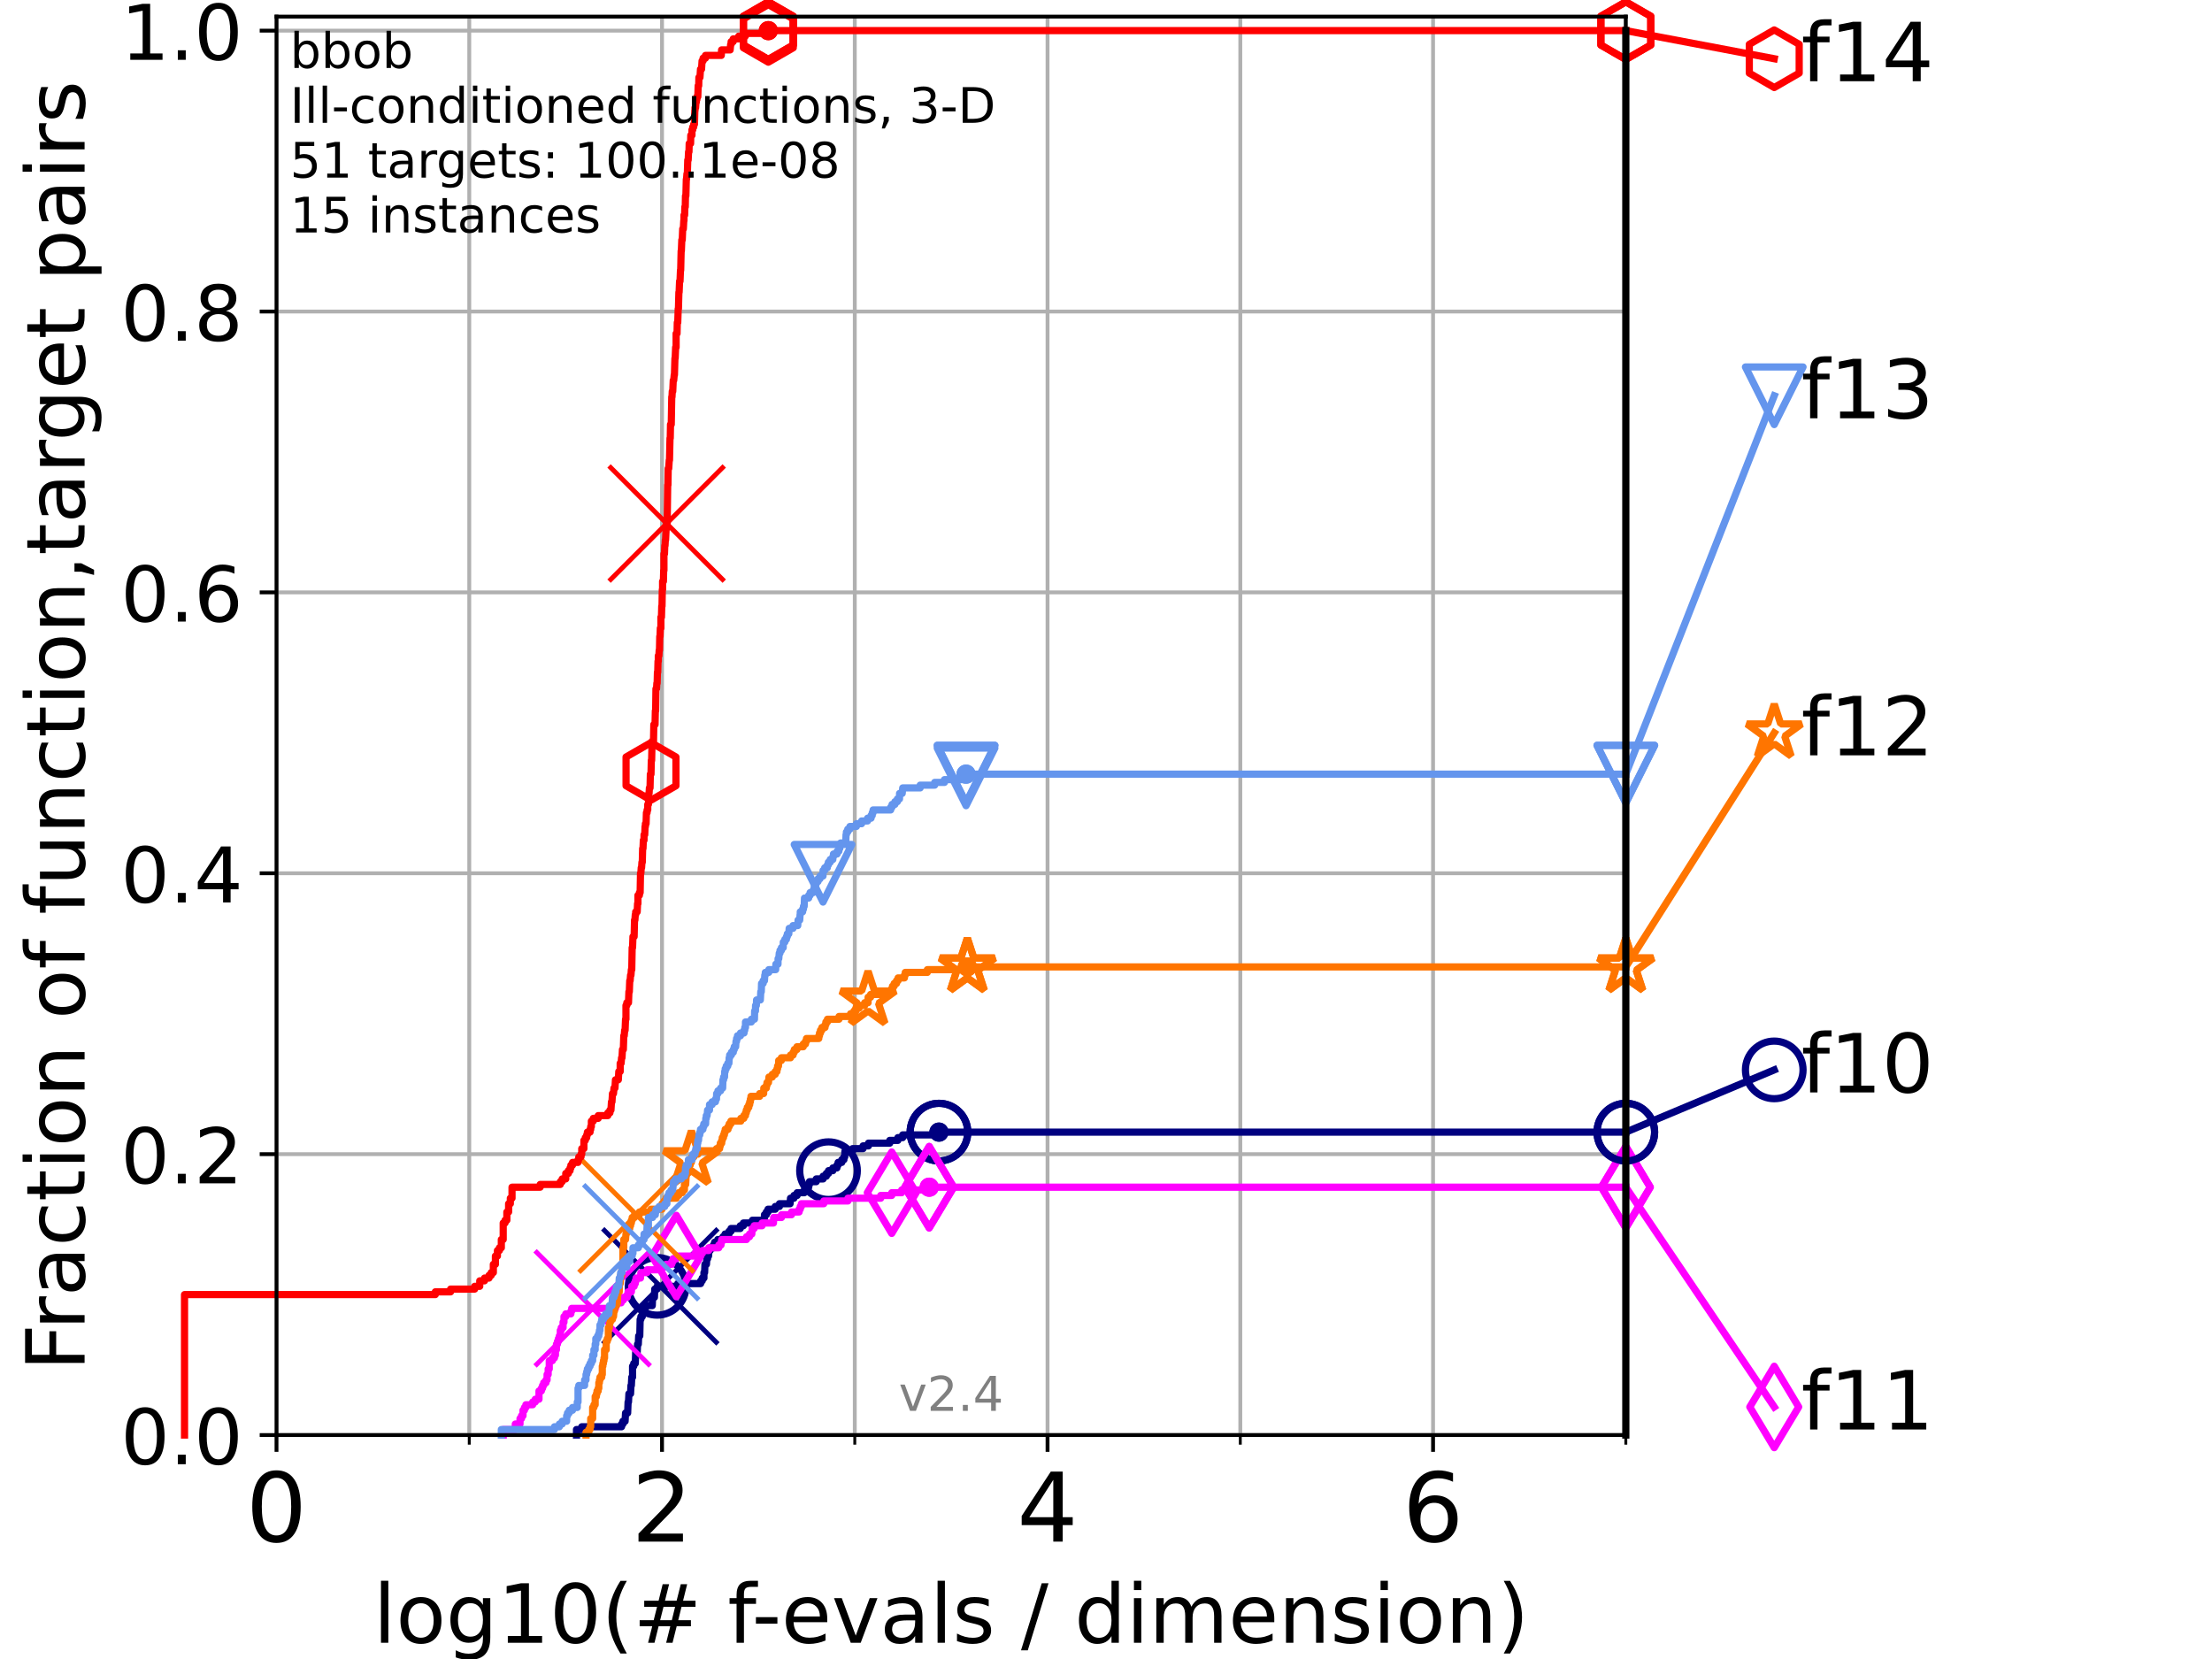 <?xml version="1.0" encoding="utf-8" standalone="no"?>
<!DOCTYPE svg PUBLIC "-//W3C//DTD SVG 1.1//EN"
  "http://www.w3.org/Graphics/SVG/1.1/DTD/svg11.dtd">
<!-- Created with matplotlib (https://matplotlib.org/) -->
<svg height="345.6pt" version="1.1" viewBox="0 0 460.8 345.6" width="460.8pt" xmlns="http://www.w3.org/2000/svg" xmlns:xlink="http://www.w3.org/1999/xlink">
 <defs>
  <style type="text/css">*{stroke-linecap:butt;stroke-linejoin:round;}</style>
 </defs>
 <g id="figure_1">
  <g id="patch_1">
   <path d="M 0 345.6 
L 460.8 345.6 
L 460.8 0 
L 0 0 
z
" style="fill:#ffffff;"/>
  </g>
  <g id="axes_1">
   <g id="patch_2">
    <path d="M 57.6 298.944 
L 338.688 298.944 
L 338.688 3.456 
L 57.6 3.456 
z
" style="fill:#ffffff;"/>
   </g>
   <g id="matplotlib.axis_1">
    <g id="xtick_1">
     <g id="line2d_1">
      <path clip-path="url(#pbe98d0243a)" d="M 57.6 298.944 
L 57.6 3.456 
" style="fill:none;stroke:#b0b0b0;stroke-linecap:square;stroke-width:0.8;"/>
     </g>
     <g id="line2d_2">
      <defs>
       <path d="M 0 0 
L 0 3.5 
" id="m77728f369a" style="stroke:#000000;stroke-width:0.8;"/>
      </defs>
      <g>
       <use style="stroke:#000000;stroke-width:0.8;" x="57.6" xlink:href="#m77728f369a" y="298.944"/>
      </g>
     </g>
     <g id="text_1">
      <!-- 0 -->
      <g transform="translate(51.237 321.141)scale(0.2 -0.2)">
       <defs>
        <path d="M 31.781 66.406 
Q 24.172 66.406 20.328 58.906 
Q 16.5 51.422 16.5 36.375 
Q 16.5 21.391 20.328 13.891 
Q 24.172 6.391 31.781 6.391 
Q 39.453 6.391 43.281 13.891 
Q 47.125 21.391 47.125 36.375 
Q 47.125 51.422 43.281 58.906 
Q 39.453 66.406 31.781 66.406 
z
M 31.781 74.219 
Q 44.047 74.219 50.516 64.516 
Q 56.984 54.828 56.984 36.375 
Q 56.984 17.969 50.516 8.266 
Q 44.047 -1.422 31.781 -1.422 
Q 19.531 -1.422 13.062 8.266 
Q 6.594 17.969 6.594 36.375 
Q 6.594 54.828 13.062 64.516 
Q 19.531 74.219 31.781 74.219 
z
" id="DejaVuSans-48"/>
       </defs>
       <use xlink:href="#DejaVuSans-48"/>
      </g>
     </g>
    </g>
    <g id="xtick_2">
     <g id="line2d_3">
      <path clip-path="url(#pbe98d0243a)" d="M 137.911 298.944 
L 137.911 3.456 
" style="fill:none;stroke:#b0b0b0;stroke-linecap:square;stroke-width:0.8;"/>
     </g>
     <g id="line2d_4">
      <g>
       <use style="stroke:#000000;stroke-width:0.8;" x="137.911" xlink:href="#m77728f369a" y="298.944"/>
      </g>
     </g>
     <g id="text_2">
      <!-- 2 -->
      <g transform="translate(131.548 321.141)scale(0.2 -0.2)">
       <defs>
        <path d="M 19.188 8.297 
L 53.609 8.297 
L 53.609 0 
L 7.328 0 
L 7.328 8.297 
Q 12.938 14.109 22.625 23.891 
Q 32.328 33.688 34.812 36.531 
Q 39.547 41.844 41.422 45.531 
Q 43.312 49.219 43.312 52.781 
Q 43.312 58.594 39.234 62.25 
Q 35.156 65.922 28.609 65.922 
Q 23.969 65.922 18.812 64.312 
Q 13.672 62.703 7.812 59.422 
L 7.812 69.391 
Q 13.766 71.781 18.938 73 
Q 24.125 74.219 28.422 74.219 
Q 39.75 74.219 46.484 68.547 
Q 53.219 62.891 53.219 53.422 
Q 53.219 48.922 51.531 44.891 
Q 49.859 40.875 45.406 35.406 
Q 44.188 33.984 37.641 27.219 
Q 31.109 20.453 19.188 8.297 
z
" id="DejaVuSans-50"/>
       </defs>
       <use xlink:href="#DejaVuSans-50"/>
      </g>
     </g>
    </g>
    <g id="xtick_3">
     <g id="line2d_5">
      <path clip-path="url(#pbe98d0243a)" d="M 218.222 298.944 
L 218.222 3.456 
" style="fill:none;stroke:#b0b0b0;stroke-linecap:square;stroke-width:0.8;"/>
     </g>
     <g id="line2d_6">
      <g>
       <use style="stroke:#000000;stroke-width:0.8;" x="218.222" xlink:href="#m77728f369a" y="298.944"/>
      </g>
     </g>
     <g id="text_3">
      <!-- 4 -->
      <g transform="translate(211.859 321.141)scale(0.2 -0.2)">
       <defs>
        <path d="M 37.797 64.312 
L 12.891 25.391 
L 37.797 25.391 
z
M 35.203 72.906 
L 47.609 72.906 
L 47.609 25.391 
L 58.016 25.391 
L 58.016 17.188 
L 47.609 17.188 
L 47.609 0 
L 37.797 0 
L 37.797 17.188 
L 4.891 17.188 
L 4.891 26.703 
z
" id="DejaVuSans-52"/>
       </defs>
       <use xlink:href="#DejaVuSans-52"/>
      </g>
     </g>
    </g>
    <g id="xtick_4">
     <g id="line2d_7">
      <path clip-path="url(#pbe98d0243a)" d="M 298.533 298.944 
L 298.533 3.456 
" style="fill:none;stroke:#b0b0b0;stroke-linecap:square;stroke-width:0.8;"/>
     </g>
     <g id="line2d_8">
      <g>
       <use style="stroke:#000000;stroke-width:0.8;" x="298.533" xlink:href="#m77728f369a" y="298.944"/>
      </g>
     </g>
     <g id="text_4">
      <!-- 6 -->
      <g transform="translate(292.17 321.141)scale(0.2 -0.2)">
       <defs>
        <path d="M 33.016 40.375 
Q 26.375 40.375 22.484 35.828 
Q 18.609 31.297 18.609 23.391 
Q 18.609 15.531 22.484 10.953 
Q 26.375 6.391 33.016 6.391 
Q 39.656 6.391 43.531 10.953 
Q 47.406 15.531 47.406 23.391 
Q 47.406 31.297 43.531 35.828 
Q 39.656 40.375 33.016 40.375 
z
M 52.594 71.297 
L 52.594 62.312 
Q 48.875 64.062 45.094 64.984 
Q 41.312 65.922 37.594 65.922 
Q 27.828 65.922 22.672 59.328 
Q 17.531 52.734 16.797 39.406 
Q 19.672 43.656 24.016 45.922 
Q 28.375 48.188 33.594 48.188 
Q 44.578 48.188 50.953 41.516 
Q 57.328 34.859 57.328 23.391 
Q 57.328 12.156 50.688 5.359 
Q 44.047 -1.422 33.016 -1.422 
Q 20.359 -1.422 13.672 8.266 
Q 6.984 17.969 6.984 36.375 
Q 6.984 53.656 15.188 63.938 
Q 23.391 74.219 37.203 74.219 
Q 40.922 74.219 44.703 73.484 
Q 48.484 72.75 52.594 71.297 
z
" id="DejaVuSans-54"/>
       </defs>
       <use xlink:href="#DejaVuSans-54"/>
      </g>
     </g>
    </g>
    <g id="xtick_5">
     <g id="line2d_9">
      <path clip-path="url(#pbe98d0243a)" d="M 97.755 298.944 
L 97.755 3.456 
" style="fill:none;stroke:#b0b0b0;stroke-linecap:square;stroke-width:0.8;"/>
     </g>
     <g id="line2d_10">
      <defs>
       <path d="M 0 0 
L 0 2 
" id="mfff9e36050" style="stroke:#000000;stroke-width:0.6;"/>
      </defs>
      <g>
       <use style="stroke:#000000;stroke-width:0.6;" x="97.755" xlink:href="#mfff9e36050" y="298.944"/>
      </g>
     </g>
    </g>
    <g id="xtick_6">
     <g id="line2d_11">
      <path clip-path="url(#pbe98d0243a)" d="M 178.066 298.944 
L 178.066 3.456 
" style="fill:none;stroke:#b0b0b0;stroke-linecap:square;stroke-width:0.8;"/>
     </g>
     <g id="line2d_12">
      <g>
       <use style="stroke:#000000;stroke-width:0.6;" x="178.066" xlink:href="#mfff9e36050" y="298.944"/>
      </g>
     </g>
    </g>
    <g id="xtick_7">
     <g id="line2d_13">
      <path clip-path="url(#pbe98d0243a)" d="M 258.377 298.944 
L 258.377 3.456 
" style="fill:none;stroke:#b0b0b0;stroke-linecap:square;stroke-width:0.8;"/>
     </g>
     <g id="line2d_14">
      <g>
       <use style="stroke:#000000;stroke-width:0.6;" x="258.377" xlink:href="#mfff9e36050" y="298.944"/>
      </g>
     </g>
    </g>
    <g id="xtick_8">
     <g id="line2d_15">
      <path clip-path="url(#pbe98d0243a)" d="M 338.688 298.944 
L 338.688 3.456 
" style="fill:none;stroke:#b0b0b0;stroke-linecap:square;stroke-width:0.8;"/>
     </g>
     <g id="line2d_16">
      <g>
       <use style="stroke:#000000;stroke-width:0.6;" x="338.688" xlink:href="#mfff9e36050" y="298.944"/>
      </g>
     </g>
    </g>
    <g id="text_5">
     <!-- log10(# f-evals / dimension) -->
     <g transform="translate(77.764 342.218)scale(0.17 -0.17)">
      <defs>
       <path d="M 9.422 75.984 
L 18.406 75.984 
L 18.406 0 
L 9.422 0 
z
" id="DejaVuSans-108"/>
       <path d="M 30.609 48.391 
Q 23.391 48.391 19.188 42.75 
Q 14.984 37.109 14.984 27.297 
Q 14.984 17.484 19.156 11.844 
Q 23.344 6.203 30.609 6.203 
Q 37.797 6.203 41.984 11.859 
Q 46.188 17.531 46.188 27.297 
Q 46.188 37.016 41.984 42.703 
Q 37.797 48.391 30.609 48.391 
z
M 30.609 56 
Q 42.328 56 49.016 48.375 
Q 55.719 40.766 55.719 27.297 
Q 55.719 13.875 49.016 6.219 
Q 42.328 -1.422 30.609 -1.422 
Q 18.844 -1.422 12.172 6.219 
Q 5.516 13.875 5.516 27.297 
Q 5.516 40.766 12.172 48.375 
Q 18.844 56 30.609 56 
z
" id="DejaVuSans-111"/>
       <path d="M 45.406 27.984 
Q 45.406 37.75 41.375 43.109 
Q 37.359 48.484 30.078 48.484 
Q 22.859 48.484 18.828 43.109 
Q 14.797 37.75 14.797 27.984 
Q 14.797 18.266 18.828 12.891 
Q 22.859 7.516 30.078 7.516 
Q 37.359 7.516 41.375 12.891 
Q 45.406 18.266 45.406 27.984 
z
M 54.391 6.781 
Q 54.391 -7.172 48.188 -13.984 
Q 42 -20.797 29.203 -20.797 
Q 24.469 -20.797 20.266 -20.094 
Q 16.062 -19.391 12.109 -17.922 
L 12.109 -9.188 
Q 16.062 -11.328 19.922 -12.344 
Q 23.781 -13.375 27.781 -13.375 
Q 36.625 -13.375 41.016 -8.766 
Q 45.406 -4.156 45.406 5.172 
L 45.406 9.625 
Q 42.625 4.781 38.281 2.391 
Q 33.938 0 27.875 0 
Q 17.828 0 11.672 7.656 
Q 5.516 15.328 5.516 27.984 
Q 5.516 40.672 11.672 48.328 
Q 17.828 56 27.875 56 
Q 33.938 56 38.281 53.609 
Q 42.625 51.219 45.406 46.391 
L 45.406 54.688 
L 54.391 54.688 
z
" id="DejaVuSans-103"/>
       <path d="M 12.406 8.297 
L 28.516 8.297 
L 28.516 63.922 
L 10.984 60.406 
L 10.984 69.391 
L 28.422 72.906 
L 38.281 72.906 
L 38.281 8.297 
L 54.391 8.297 
L 54.391 0 
L 12.406 0 
z
" id="DejaVuSans-49"/>
       <path d="M 31 75.875 
Q 24.469 64.656 21.281 53.656 
Q 18.109 42.672 18.109 31.391 
Q 18.109 20.125 21.312 9.062 
Q 24.516 -2 31 -13.188 
L 23.188 -13.188 
Q 15.875 -1.703 12.234 9.375 
Q 8.594 20.453 8.594 31.391 
Q 8.594 42.281 12.203 53.312 
Q 15.828 64.359 23.188 75.875 
z
" id="DejaVuSans-40"/>
       <path d="M 51.125 44 
L 36.922 44 
L 32.812 27.688 
L 47.125 27.688 
z
M 43.797 71.781 
L 38.719 51.516 
L 52.984 51.516 
L 58.109 71.781 
L 65.922 71.781 
L 60.891 51.516 
L 76.125 51.516 
L 76.125 44 
L 58.984 44 
L 54.984 27.688 
L 70.516 27.688 
L 70.516 20.219 
L 53.078 20.219 
L 48 0 
L 40.188 0 
L 45.219 20.219 
L 30.906 20.219 
L 25.875 0 
L 18.016 0 
L 23.094 20.219 
L 7.719 20.219 
L 7.719 27.688 
L 24.906 27.688 
L 29 44 
L 13.281 44 
L 13.281 51.516 
L 30.906 51.516 
L 35.891 71.781 
z
" id="DejaVuSans-35"/>
       <path id="DejaVuSans-32"/>
       <path d="M 37.109 75.984 
L 37.109 68.5 
L 28.516 68.5 
Q 23.688 68.5 21.797 66.547 
Q 19.922 64.594 19.922 59.516 
L 19.922 54.688 
L 34.719 54.688 
L 34.719 47.703 
L 19.922 47.703 
L 19.922 0 
L 10.891 0 
L 10.891 47.703 
L 2.297 47.703 
L 2.297 54.688 
L 10.891 54.688 
L 10.891 58.5 
Q 10.891 67.625 15.141 71.797 
Q 19.391 75.984 28.609 75.984 
z
" id="DejaVuSans-102"/>
       <path d="M 4.891 31.391 
L 31.203 31.391 
L 31.203 23.391 
L 4.891 23.391 
z
" id="DejaVuSans-45"/>
       <path d="M 56.203 29.594 
L 56.203 25.203 
L 14.891 25.203 
Q 15.484 15.922 20.484 11.062 
Q 25.484 6.203 34.422 6.203 
Q 39.594 6.203 44.453 7.469 
Q 49.312 8.734 54.109 11.281 
L 54.109 2.781 
Q 49.266 0.734 44.188 -0.344 
Q 39.109 -1.422 33.891 -1.422 
Q 20.797 -1.422 13.156 6.188 
Q 5.516 13.812 5.516 26.812 
Q 5.516 40.234 12.766 48.109 
Q 20.016 56 32.328 56 
Q 43.359 56 49.781 48.891 
Q 56.203 41.797 56.203 29.594 
z
M 47.219 32.234 
Q 47.125 39.594 43.094 43.984 
Q 39.062 48.391 32.422 48.391 
Q 24.906 48.391 20.391 44.141 
Q 15.875 39.891 15.188 32.172 
z
" id="DejaVuSans-101"/>
       <path d="M 2.984 54.688 
L 12.5 54.688 
L 29.594 8.797 
L 46.688 54.688 
L 56.203 54.688 
L 35.688 0 
L 23.484 0 
z
" id="DejaVuSans-118"/>
       <path d="M 34.281 27.484 
Q 23.391 27.484 19.188 25 
Q 14.984 22.516 14.984 16.5 
Q 14.984 11.719 18.141 8.906 
Q 21.297 6.109 26.703 6.109 
Q 34.188 6.109 38.703 11.406 
Q 43.219 16.703 43.219 25.484 
L 43.219 27.484 
z
M 52.203 31.203 
L 52.203 0 
L 43.219 0 
L 43.219 8.297 
Q 40.141 3.328 35.547 0.953 
Q 30.953 -1.422 24.312 -1.422 
Q 15.922 -1.422 10.953 3.297 
Q 6 8.016 6 15.922 
Q 6 25.141 12.172 29.828 
Q 18.359 34.516 30.609 34.516 
L 43.219 34.516 
L 43.219 35.406 
Q 43.219 41.609 39.141 45 
Q 35.062 48.391 27.688 48.391 
Q 23 48.391 18.547 47.266 
Q 14.109 46.141 10.016 43.891 
L 10.016 52.203 
Q 14.938 54.109 19.578 55.047 
Q 24.219 56 28.609 56 
Q 40.484 56 46.344 49.844 
Q 52.203 43.703 52.203 31.203 
z
" id="DejaVuSans-97"/>
       <path d="M 44.281 53.078 
L 44.281 44.578 
Q 40.484 46.531 36.375 47.5 
Q 32.281 48.484 27.875 48.484 
Q 21.188 48.484 17.844 46.438 
Q 14.5 44.391 14.5 40.281 
Q 14.5 37.156 16.891 35.375 
Q 19.281 33.594 26.516 31.984 
L 29.594 31.297 
Q 39.156 29.25 43.188 25.516 
Q 47.219 21.781 47.219 15.094 
Q 47.219 7.469 41.188 3.016 
Q 35.156 -1.422 24.609 -1.422 
Q 20.219 -1.422 15.453 -0.562 
Q 10.688 0.297 5.422 2 
L 5.422 11.281 
Q 10.406 8.688 15.234 7.391 
Q 20.062 6.109 24.812 6.109 
Q 31.156 6.109 34.562 8.281 
Q 37.984 10.453 37.984 14.406 
Q 37.984 18.062 35.516 20.016 
Q 33.062 21.969 24.703 23.781 
L 21.578 24.516 
Q 13.234 26.266 9.516 29.906 
Q 5.812 33.547 5.812 39.891 
Q 5.812 47.609 11.281 51.797 
Q 16.75 56 26.812 56 
Q 31.781 56 36.172 55.266 
Q 40.578 54.547 44.281 53.078 
z
" id="DejaVuSans-115"/>
       <path d="M 25.391 72.906 
L 33.688 72.906 
L 8.297 -9.281 
L 0 -9.281 
z
" id="DejaVuSans-47"/>
       <path d="M 45.406 46.391 
L 45.406 75.984 
L 54.391 75.984 
L 54.391 0 
L 45.406 0 
L 45.406 8.203 
Q 42.578 3.328 38.25 0.953 
Q 33.938 -1.422 27.875 -1.422 
Q 17.969 -1.422 11.734 6.484 
Q 5.516 14.406 5.516 27.297 
Q 5.516 40.188 11.734 48.094 
Q 17.969 56 27.875 56 
Q 33.938 56 38.25 53.625 
Q 42.578 51.266 45.406 46.391 
z
M 14.797 27.297 
Q 14.797 17.391 18.875 11.75 
Q 22.953 6.109 30.078 6.109 
Q 37.203 6.109 41.297 11.75 
Q 45.406 17.391 45.406 27.297 
Q 45.406 37.203 41.297 42.844 
Q 37.203 48.484 30.078 48.484 
Q 22.953 48.484 18.875 42.844 
Q 14.797 37.203 14.797 27.297 
z
" id="DejaVuSans-100"/>
       <path d="M 9.422 54.688 
L 18.406 54.688 
L 18.406 0 
L 9.422 0 
z
M 9.422 75.984 
L 18.406 75.984 
L 18.406 64.594 
L 9.422 64.594 
z
" id="DejaVuSans-105"/>
       <path d="M 52 44.188 
Q 55.375 50.25 60.062 53.125 
Q 64.75 56 71.094 56 
Q 79.641 56 84.281 50.016 
Q 88.922 44.047 88.922 33.016 
L 88.922 0 
L 79.891 0 
L 79.891 32.719 
Q 79.891 40.578 77.094 44.375 
Q 74.312 48.188 68.609 48.188 
Q 61.625 48.188 57.562 43.547 
Q 53.516 38.922 53.516 30.906 
L 53.516 0 
L 44.484 0 
L 44.484 32.719 
Q 44.484 40.625 41.703 44.406 
Q 38.922 48.188 33.109 48.188 
Q 26.219 48.188 22.156 43.531 
Q 18.109 38.875 18.109 30.906 
L 18.109 0 
L 9.078 0 
L 9.078 54.688 
L 18.109 54.688 
L 18.109 46.188 
Q 21.188 51.219 25.484 53.609 
Q 29.781 56 35.688 56 
Q 41.656 56 45.828 52.969 
Q 50 49.953 52 44.188 
z
" id="DejaVuSans-109"/>
       <path d="M 54.891 33.016 
L 54.891 0 
L 45.906 0 
L 45.906 32.719 
Q 45.906 40.484 42.875 44.328 
Q 39.844 48.188 33.797 48.188 
Q 26.516 48.188 22.312 43.547 
Q 18.109 38.922 18.109 30.906 
L 18.109 0 
L 9.078 0 
L 9.078 54.688 
L 18.109 54.688 
L 18.109 46.188 
Q 21.344 51.125 25.703 53.562 
Q 30.078 56 35.797 56 
Q 45.219 56 50.047 50.172 
Q 54.891 44.344 54.891 33.016 
z
" id="DejaVuSans-110"/>
       <path d="M 8.016 75.875 
L 15.828 75.875 
Q 23.141 64.359 26.781 53.312 
Q 30.422 42.281 30.422 31.391 
Q 30.422 20.453 26.781 9.375 
Q 23.141 -1.703 15.828 -13.188 
L 8.016 -13.188 
Q 14.5 -2 17.703 9.062 
Q 20.906 20.125 20.906 31.391 
Q 20.906 42.672 17.703 53.656 
Q 14.5 64.656 8.016 75.875 
z
" id="DejaVuSans-41"/>
      </defs>
      <use xlink:href="#DejaVuSans-108"/>
      <use x="27.783" xlink:href="#DejaVuSans-111"/>
      <use x="88.965" xlink:href="#DejaVuSans-103"/>
      <use x="152.441" xlink:href="#DejaVuSans-49"/>
      <use x="216.064" xlink:href="#DejaVuSans-48"/>
      <use x="279.688" xlink:href="#DejaVuSans-40"/>
      <use x="318.701" xlink:href="#DejaVuSans-35"/>
      <use x="402.49" xlink:href="#DejaVuSans-32"/>
      <use x="434.277" xlink:href="#DejaVuSans-102"/>
      <use x="463.982" xlink:href="#DejaVuSans-45"/>
      <use x="500.066" xlink:href="#DejaVuSans-101"/>
      <use x="561.59" xlink:href="#DejaVuSans-118"/>
      <use x="620.77" xlink:href="#DejaVuSans-97"/>
      <use x="682.049" xlink:href="#DejaVuSans-108"/>
      <use x="709.832" xlink:href="#DejaVuSans-115"/>
      <use x="761.932" xlink:href="#DejaVuSans-32"/>
      <use x="793.719" xlink:href="#DejaVuSans-47"/>
      <use x="827.41" xlink:href="#DejaVuSans-32"/>
      <use x="859.197" xlink:href="#DejaVuSans-100"/>
      <use x="922.674" xlink:href="#DejaVuSans-105"/>
      <use x="950.457" xlink:href="#DejaVuSans-109"/>
      <use x="1047.869" xlink:href="#DejaVuSans-101"/>
      <use x="1109.393" xlink:href="#DejaVuSans-110"/>
      <use x="1172.771" xlink:href="#DejaVuSans-115"/>
      <use x="1224.871" xlink:href="#DejaVuSans-105"/>
      <use x="1252.654" xlink:href="#DejaVuSans-111"/>
      <use x="1313.836" xlink:href="#DejaVuSans-110"/>
      <use x="1377.215" xlink:href="#DejaVuSans-41"/>
     </g>
    </g>
   </g>
   <g id="matplotlib.axis_2">
    <g id="ytick_1">
     <g id="line2d_17">
      <path clip-path="url(#pbe98d0243a)" d="M 57.6 298.944 
L 338.688 298.944 
" style="fill:none;stroke:#b0b0b0;stroke-linecap:square;stroke-width:0.8;"/>
     </g>
     <g id="line2d_18">
      <defs>
       <path d="M 0 0 
L -3.5 0 
" id="m7fa755843d" style="stroke:#000000;stroke-width:0.8;"/>
      </defs>
      <g>
       <use style="stroke:#000000;stroke-width:0.8;" x="57.6" xlink:href="#m7fa755843d" y="298.944"/>
      </g>
     </g>
     <g id="text_6">
      <!-- 0.0 -->
      <g transform="translate(25.155 305.023)scale(0.16 -0.16)">
       <defs>
        <path d="M 10.688 12.406 
L 21 12.406 
L 21 0 
L 10.688 0 
z
" id="DejaVuSans-46"/>
       </defs>
       <use xlink:href="#DejaVuSans-48"/>
       <use x="63.623" xlink:href="#DejaVuSans-46"/>
       <use x="95.41" xlink:href="#DejaVuSans-48"/>
      </g>
     </g>
    </g>
    <g id="ytick_2">
     <g id="line2d_19">
      <path clip-path="url(#pbe98d0243a)" d="M 57.6 240.432 
L 338.688 240.432 
" style="fill:none;stroke:#b0b0b0;stroke-linecap:square;stroke-width:0.8;"/>
     </g>
     <g id="line2d_20">
      <g>
       <use style="stroke:#000000;stroke-width:0.8;" x="57.6" xlink:href="#m7fa755843d" y="240.432"/>
      </g>
     </g>
     <g id="text_7">
      <!-- 0.2 -->
      <g transform="translate(25.155 246.51)scale(0.16 -0.16)">
       <use xlink:href="#DejaVuSans-48"/>
       <use x="63.623" xlink:href="#DejaVuSans-46"/>
       <use x="95.41" xlink:href="#DejaVuSans-50"/>
      </g>
     </g>
    </g>
    <g id="ytick_3">
     <g id="line2d_21">
      <path clip-path="url(#pbe98d0243a)" d="M 57.6 181.919 
L 338.688 181.919 
" style="fill:none;stroke:#b0b0b0;stroke-linecap:square;stroke-width:0.8;"/>
     </g>
     <g id="line2d_22">
      <g>
       <use style="stroke:#000000;stroke-width:0.8;" x="57.6" xlink:href="#m7fa755843d" y="181.919"/>
      </g>
     </g>
     <g id="text_8">
      <!-- 0.4 -->
      <g transform="translate(25.155 187.998)scale(0.16 -0.16)">
       <use xlink:href="#DejaVuSans-48"/>
       <use x="63.623" xlink:href="#DejaVuSans-46"/>
       <use x="95.41" xlink:href="#DejaVuSans-52"/>
      </g>
     </g>
    </g>
    <g id="ytick_4">
     <g id="line2d_23">
      <path clip-path="url(#pbe98d0243a)" d="M 57.6 123.407 
L 338.688 123.407 
" style="fill:none;stroke:#b0b0b0;stroke-linecap:square;stroke-width:0.8;"/>
     </g>
     <g id="line2d_24">
      <g>
       <use style="stroke:#000000;stroke-width:0.8;" x="57.6" xlink:href="#m7fa755843d" y="123.407"/>
      </g>
     </g>
     <g id="text_9">
      <!-- 0.6 -->
      <g transform="translate(25.155 129.485)scale(0.16 -0.16)">
       <use xlink:href="#DejaVuSans-48"/>
       <use x="63.623" xlink:href="#DejaVuSans-46"/>
       <use x="95.41" xlink:href="#DejaVuSans-54"/>
      </g>
     </g>
    </g>
    <g id="ytick_5">
     <g id="line2d_25">
      <path clip-path="url(#pbe98d0243a)" d="M 57.6 64.894 
L 338.688 64.894 
" style="fill:none;stroke:#b0b0b0;stroke-linecap:square;stroke-width:0.8;"/>
     </g>
     <g id="line2d_26">
      <g>
       <use style="stroke:#000000;stroke-width:0.8;" x="57.6" xlink:href="#m7fa755843d" y="64.894"/>
      </g>
     </g>
     <g id="text_10">
      <!-- 0.8 -->
      <g transform="translate(25.155 70.973)scale(0.16 -0.16)">
       <defs>
        <path d="M 31.781 34.625 
Q 24.75 34.625 20.719 30.859 
Q 16.703 27.094 16.703 20.516 
Q 16.703 13.922 20.719 10.156 
Q 24.75 6.391 31.781 6.391 
Q 38.812 6.391 42.859 10.172 
Q 46.922 13.969 46.922 20.516 
Q 46.922 27.094 42.891 30.859 
Q 38.875 34.625 31.781 34.625 
z
M 21.922 38.812 
Q 15.578 40.375 12.031 44.719 
Q 8.5 49.078 8.5 55.328 
Q 8.5 64.062 14.719 69.141 
Q 20.953 74.219 31.781 74.219 
Q 42.672 74.219 48.875 69.141 
Q 55.078 64.062 55.078 55.328 
Q 55.078 49.078 51.531 44.719 
Q 48 40.375 41.703 38.812 
Q 48.828 37.156 52.797 32.312 
Q 56.781 27.484 56.781 20.516 
Q 56.781 9.906 50.312 4.234 
Q 43.844 -1.422 31.781 -1.422 
Q 19.734 -1.422 13.25 4.234 
Q 6.781 9.906 6.781 20.516 
Q 6.781 27.484 10.781 32.312 
Q 14.797 37.156 21.922 38.812 
z
M 18.312 54.391 
Q 18.312 48.734 21.844 45.562 
Q 25.391 42.391 31.781 42.391 
Q 38.141 42.391 41.719 45.562 
Q 45.312 48.734 45.312 54.391 
Q 45.312 60.062 41.719 63.234 
Q 38.141 66.406 31.781 66.406 
Q 25.391 66.406 21.844 63.234 
Q 18.312 60.062 18.312 54.391 
z
" id="DejaVuSans-56"/>
       </defs>
       <use xlink:href="#DejaVuSans-48"/>
       <use x="63.623" xlink:href="#DejaVuSans-46"/>
       <use x="95.41" xlink:href="#DejaVuSans-56"/>
      </g>
     </g>
    </g>
    <g id="ytick_6">
     <g id="line2d_27">
      <path clip-path="url(#pbe98d0243a)" d="M 57.6 6.382 
L 338.688 6.382 
" style="fill:none;stroke:#b0b0b0;stroke-linecap:square;stroke-width:0.8;"/>
     </g>
     <g id="line2d_28">
      <g>
       <use style="stroke:#000000;stroke-width:0.8;" x="57.6" xlink:href="#m7fa755843d" y="6.382"/>
      </g>
     </g>
     <g id="text_11">
      <!-- 1.0 -->
      <g transform="translate(25.155 12.46)scale(0.16 -0.16)">
       <use xlink:href="#DejaVuSans-49"/>
       <use x="63.623" xlink:href="#DejaVuSans-46"/>
       <use x="95.41" xlink:href="#DejaVuSans-48"/>
      </g>
     </g>
    </g>
    <g id="text_12">
     <!-- Fraction of function,target pairs -->
     <g transform="translate(17.62 285.585)rotate(-90)scale(0.17 -0.17)">
      <defs>
       <path d="M 9.812 72.906 
L 51.703 72.906 
L 51.703 64.594 
L 19.672 64.594 
L 19.672 43.109 
L 48.578 43.109 
L 48.578 34.812 
L 19.672 34.812 
L 19.672 0 
L 9.812 0 
z
" id="DejaVuSans-70"/>
       <path d="M 41.109 46.297 
Q 39.594 47.172 37.812 47.578 
Q 36.031 48 33.891 48 
Q 26.266 48 22.188 43.047 
Q 18.109 38.094 18.109 28.812 
L 18.109 0 
L 9.078 0 
L 9.078 54.688 
L 18.109 54.688 
L 18.109 46.188 
Q 20.953 51.172 25.484 53.578 
Q 30.031 56 36.531 56 
Q 37.453 56 38.578 55.875 
Q 39.703 55.766 41.062 55.516 
z
" id="DejaVuSans-114"/>
       <path d="M 48.781 52.594 
L 48.781 44.188 
Q 44.969 46.297 41.141 47.344 
Q 37.312 48.391 33.406 48.391 
Q 24.656 48.391 19.812 42.844 
Q 14.984 37.312 14.984 27.297 
Q 14.984 17.281 19.812 11.734 
Q 24.656 6.203 33.406 6.203 
Q 37.312 6.203 41.141 7.25 
Q 44.969 8.297 48.781 10.406 
L 48.781 2.094 
Q 45.016 0.344 40.984 -0.531 
Q 36.969 -1.422 32.422 -1.422 
Q 20.062 -1.422 12.781 6.344 
Q 5.516 14.109 5.516 27.297 
Q 5.516 40.672 12.859 48.328 
Q 20.219 56 33.016 56 
Q 37.156 56 41.109 55.141 
Q 45.062 54.297 48.781 52.594 
z
" id="DejaVuSans-99"/>
       <path d="M 18.312 70.219 
L 18.312 54.688 
L 36.812 54.688 
L 36.812 47.703 
L 18.312 47.703 
L 18.312 18.016 
Q 18.312 11.328 20.141 9.422 
Q 21.969 7.516 27.594 7.516 
L 36.812 7.516 
L 36.812 0 
L 27.594 0 
Q 17.188 0 13.234 3.875 
Q 9.281 7.766 9.281 18.016 
L 9.281 47.703 
L 2.688 47.703 
L 2.688 54.688 
L 9.281 54.688 
L 9.281 70.219 
z
" id="DejaVuSans-116"/>
       <path d="M 8.5 21.578 
L 8.5 54.688 
L 17.484 54.688 
L 17.484 21.922 
Q 17.484 14.156 20.5 10.266 
Q 23.531 6.391 29.594 6.391 
Q 36.859 6.391 41.078 11.031 
Q 45.312 15.672 45.312 23.688 
L 45.312 54.688 
L 54.297 54.688 
L 54.297 0 
L 45.312 0 
L 45.312 8.406 
Q 42.047 3.422 37.719 1 
Q 33.406 -1.422 27.688 -1.422 
Q 18.266 -1.422 13.375 4.438 
Q 8.5 10.297 8.5 21.578 
z
M 31.109 56 
z
" id="DejaVuSans-117"/>
       <path d="M 11.719 12.406 
L 22.016 12.406 
L 22.016 4 
L 14.016 -11.625 
L 7.719 -11.625 
L 11.719 4 
z
" id="DejaVuSans-44"/>
       <path d="M 18.109 8.203 
L 18.109 -20.797 
L 9.078 -20.797 
L 9.078 54.688 
L 18.109 54.688 
L 18.109 46.391 
Q 20.953 51.266 25.266 53.625 
Q 29.594 56 35.594 56 
Q 45.562 56 51.781 48.094 
Q 58.016 40.188 58.016 27.297 
Q 58.016 14.406 51.781 6.484 
Q 45.562 -1.422 35.594 -1.422 
Q 29.594 -1.422 25.266 0.953 
Q 20.953 3.328 18.109 8.203 
z
M 48.688 27.297 
Q 48.688 37.203 44.609 42.844 
Q 40.531 48.484 33.406 48.484 
Q 26.266 48.484 22.188 42.844 
Q 18.109 37.203 18.109 27.297 
Q 18.109 17.391 22.188 11.75 
Q 26.266 6.109 33.406 6.109 
Q 40.531 6.109 44.609 11.75 
Q 48.688 17.391 48.688 27.297 
z
" id="DejaVuSans-112"/>
      </defs>
      <use xlink:href="#DejaVuSans-70"/>
      <use x="50.27" xlink:href="#DejaVuSans-114"/>
      <use x="91.383" xlink:href="#DejaVuSans-97"/>
      <use x="152.662" xlink:href="#DejaVuSans-99"/>
      <use x="207.643" xlink:href="#DejaVuSans-116"/>
      <use x="246.852" xlink:href="#DejaVuSans-105"/>
      <use x="274.635" xlink:href="#DejaVuSans-111"/>
      <use x="335.816" xlink:href="#DejaVuSans-110"/>
      <use x="399.195" xlink:href="#DejaVuSans-32"/>
      <use x="430.982" xlink:href="#DejaVuSans-111"/>
      <use x="492.164" xlink:href="#DejaVuSans-102"/>
      <use x="527.369" xlink:href="#DejaVuSans-32"/>
      <use x="559.156" xlink:href="#DejaVuSans-102"/>
      <use x="594.361" xlink:href="#DejaVuSans-117"/>
      <use x="657.74" xlink:href="#DejaVuSans-110"/>
      <use x="721.119" xlink:href="#DejaVuSans-99"/>
      <use x="776.1" xlink:href="#DejaVuSans-116"/>
      <use x="815.309" xlink:href="#DejaVuSans-105"/>
      <use x="843.092" xlink:href="#DejaVuSans-111"/>
      <use x="904.273" xlink:href="#DejaVuSans-110"/>
      <use x="967.652" xlink:href="#DejaVuSans-44"/>
      <use x="999.439" xlink:href="#DejaVuSans-116"/>
      <use x="1038.648" xlink:href="#DejaVuSans-97"/>
      <use x="1099.928" xlink:href="#DejaVuSans-114"/>
      <use x="1139.291" xlink:href="#DejaVuSans-103"/>
      <use x="1202.768" xlink:href="#DejaVuSans-101"/>
      <use x="1264.291" xlink:href="#DejaVuSans-116"/>
      <use x="1303.5" xlink:href="#DejaVuSans-32"/>
      <use x="1335.287" xlink:href="#DejaVuSans-112"/>
      <use x="1398.764" xlink:href="#DejaVuSans-97"/>
      <use x="1460.043" xlink:href="#DejaVuSans-105"/>
      <use x="1487.826" xlink:href="#DejaVuSans-114"/>
      <use x="1528.939" xlink:href="#DejaVuSans-115"/>
     </g>
    </g>
   </g>
   <g id="line2d_29">
    <defs>
     <path d="M 0 1.5 
C 0.398 1.5 0.779 1.342 1.061 1.061 
C 1.342 0.779 1.5 0.398 1.5 0 
C 1.5 -0.398 1.342 -0.779 1.061 -1.061 
C 0.779 -1.342 0.398 -1.5 0 -1.5 
C -0.398 -1.5 -0.779 -1.342 -1.061 -1.061 
C -1.342 -0.779 -1.5 -0.398 -1.5 0 
C -1.5 0.398 -1.342 0.779 -1.061 1.061 
C -0.779 1.342 -0.398 1.5 0 1.5 
z
" id="m60a8ad1d6b" style="stroke:#000080;"/>
    </defs>
    <g>
     <use style="fill:#000080;stroke:#000080;" x="195.6" xlink:href="#m60a8ad1d6b" y="235.842"/>
     <use style="fill:#000080;stroke:#000080;" x="195.6" xlink:href="#m60a8ad1d6b" y="235.842"/>
    </g>
   </g>
   <g id="line2d_30">
    <path d="M 120.094 298.944 
L 120.094 297.797 
L 121.189 297.797 
L 121.189 297.223 
L 129.48 297.223 
L 129.48 296.649 
L 129.761 296.649 
L 129.761 296.076 
L 130.219 296.076 
L 130.309 294.355 
L 130.752 294.355 
L 130.84 292.06 
L 130.927 292.06 
L 131.013 290.339 
L 131.355 290.339 
L 131.44 288.618 
L 131.524 288.618 
L 131.607 286.897 
L 131.774 286.897 
L 131.774 284.603 
L 132.02 284.603 
L 132.02 284.029 
L 132.343 284.029 
L 132.423 281.734 
L 132.738 281.734 
L 132.816 280.013 
L 132.971 280.013 
L 133.048 278.293 
L 133.277 278.293 
L 133.353 274.851 
L 133.503 274.851 
L 133.503 274.277 
L 133.8 274.277 
L 133.8 273.13 
L 134.092 273.13 
L 134.092 272.556 
L 134.45 272.556 
L 134.45 271.982 
L 135.879 271.982 
L 135.944 270.261 
L 136.33 270.261 
L 136.393 268.54 
L 136.894 268.54 
L 136.894 267.967 
L 141.187 267.967 
L 141.187 267.393 
L 145.961 267.393 
L 145.961 266.82 
L 146.288 266.82 
L 146.288 266.246 
L 146.644 266.246 
L 146.644 265.099 
L 146.784 265.099 
L 146.854 263.378 
L 147.165 263.378 
L 147.233 262.23 
L 147.402 262.23 
L 147.402 261.657 
L 147.604 261.657 
L 147.67 260.509 
L 147.934 260.509 
L 147.934 259.936 
L 148.608 259.936 
L 148.608 259.362 
L 148.858 259.362 
L 148.858 258.788 
L 149.527 258.788 
L 149.527 258.215 
L 150.599 258.215 
L 150.599 257.641 
L 151.042 257.641 
L 151.042 257.067 
L 151.871 257.067 
L 151.871 256.494 
L 152.284 256.494 
L 152.284 255.92 
L 154.213 255.92 
L 154.213 255.346 
L 154.863 255.346 
L 154.863 254.773 
L 156.737 254.773 
L 156.737 254.199 
L 159.218 254.199 
L 159.253 253.052 
L 159.641 253.052 
L 159.641 252.478 
L 159.989 252.478 
L 159.989 251.905 
L 161.496 251.905 
L 161.496 251.331 
L 162.375 251.331 
L 162.375 250.757 
L 164.587 250.757 
L 164.675 249.61 
L 165.399 249.61 
L 165.399 249.036 
L 166.059 249.036 
L 166.059 248.463 
L 167.556 248.463 
L 167.556 247.889 
L 167.913 247.889 
L 167.913 247.315 
L 168.476 247.315 
L 168.476 246.742 
L 168.627 246.742 
L 168.627 246.168 
L 170.036 246.168 
L 170.036 245.594 
L 171.468 245.594 
L 171.468 245.021 
L 172.143 245.021 
L 172.143 244.447 
L 172.594 244.447 
L 172.594 243.873 
L 173.501 243.873 
L 173.501 243.3 
L 174.341 243.3 
L 174.341 242.726 
L 174.591 242.726 
L 174.591 242.152 
L 175.362 242.152 
L 175.362 241.579 
L 175.804 241.579 
L 175.804 241.005 
L 175.975 241.005 
L 176.008 239.858 
L 177.601 239.858 
L 177.601 239.284 
L 179.786 239.284 
L 179.786 238.711 
L 180.913 238.711 
L 180.913 238.137 
L 185.349 238.137 
L 185.349 237.563 
L 187.041 237.563 
L 187.041 236.99 
L 188.04 236.99 
L 188.04 236.416 
L 195.6 236.416 
L 195.6 235.842 
L 338.688 235.842 
L 338.688 235.842 
" style="fill:none;stroke:#000080;stroke-linecap:square;stroke-width:1.5;"/>
   </g>
   <g id="line2d_31">
    <defs>
     <path d="M 0 6 
C 1.591 6 3.117 5.368 4.243 4.243 
C 5.368 3.117 6 1.591 6 0 
C 6 -1.591 5.368 -3.117 4.243 -4.243 
C 3.117 -5.368 1.591 -6 0 -6 
C -1.591 -6 -3.117 -5.368 -4.243 -4.243 
C -5.368 -3.117 -6 -1.591 -6 0 
C -6 1.591 -5.368 3.117 -4.243 4.243 
C -3.117 5.368 -1.591 6 0 6 
z
" id="m03aa6bf288" style="stroke:#000080;stroke-width:1.5;"/>
    </defs>
    <g>
     <use style="fill-opacity:0;stroke:#000080;stroke-width:1.5;" x="136.894" xlink:href="#m03aa6bf288" y="267.967"/>
     <use style="fill-opacity:0;stroke:#000080;stroke-width:1.5;" x="172.594" xlink:href="#m03aa6bf288" y="243.873"/>
     <use style="fill-opacity:0;stroke:#000080;stroke-width:1.5;" x="195.6" xlink:href="#m03aa6bf288" y="235.842"/>
     <use style="fill-opacity:0;stroke:#000080;stroke-width:1.5;" x="195.6" xlink:href="#m03aa6bf288" y="235.842"/>
     <use style="fill-opacity:0;stroke:#000080;stroke-width:1.5;" x="338.688" xlink:href="#m03aa6bf288" y="235.842"/>
    </g>
   </g>
   <g id="line2d_32">
    <path style="fill:none;stroke:#000080;stroke-linecap:square;stroke-width:1.5;"/>
    <g/>
   </g>
   <g id="line2d_33">
    <path clip-path="url(#pbe98d0243a)" d="M 137.559 267.967 
" style="fill:none;stroke:#000080;stroke-linecap:square;stroke-width:1.5;"/>
    <defs>
     <path d="M -12 12 
L 12 -12 
M -12 -12 
L 12 12 
" id="m22ede17aaa" style="stroke:#000080;"/>
    </defs>
    <g clip-path="url(#pbe98d0243a)">
     <use style="fill:#000080;stroke:#000080;" x="137.559" xlink:href="#m22ede17aaa" y="267.967"/>
    </g>
   </g>
   <g id="line2d_34">
    <defs>
     <path d="M 0 1.5 
C 0.398 1.5 0.779 1.342 1.061 1.061 
C 1.342 0.779 1.5 0.398 1.5 0 
C 1.5 -0.398 1.342 -0.779 1.061 -1.061 
C 0.779 -1.342 0.398 -1.5 0 -1.5 
C -0.398 -1.5 -0.779 -1.342 -1.061 -1.061 
C -1.342 -0.779 -1.5 -0.398 -1.5 0 
C -1.5 0.398 -1.342 0.779 -1.061 1.061 
C -0.779 1.342 -0.398 1.5 0 1.5 
z
" id="mdfd6812730" style="stroke:#ff00ff;"/>
    </defs>
    <g>
     <use style="fill:#ff00ff;stroke:#ff00ff;" x="193.572" xlink:href="#mdfd6812730" y="247.315"/>
     <use style="fill:#ff00ff;stroke:#ff00ff;" x="193.572" xlink:href="#mdfd6812730" y="247.315"/>
    </g>
   </g>
   <g id="line2d_35">
    <path d="M 104.826 298.944 
L 104.826 297.797 
L 107.348 297.797 
L 107.348 296.649 
L 108.326 296.649 
L 108.326 295.502 
L 108.64 295.502 
L 108.64 294.928 
L 108.949 294.928 
L 108.949 293.781 
L 109.252 293.781 
L 109.252 293.207 
L 109.55 293.207 
L 109.55 292.634 
L 110.969 292.634 
L 110.969 292.06 
L 111.506 292.06 
L 111.506 291.487 
L 112.281 291.487 
L 112.281 289.766 
L 112.779 289.766 
L 112.779 289.192 
L 113.023 289.192 
L 113.023 288.618 
L 113.264 288.618 
L 113.264 288.045 
L 113.735 288.045 
L 113.735 287.471 
L 113.966 287.471 
L 113.966 286.324 
L 114.194 286.324 
L 114.194 285.176 
L 114.419 285.176 
L 114.419 283.455 
L 115.077 283.455 
L 115.077 282.882 
L 115.502 282.882 
L 115.502 282.308 
L 115.711 282.308 
L 115.711 281.161 
L 115.918 281.161 
L 115.918 280.013 
L 116.122 280.013 
L 116.122 279.44 
L 116.323 279.44 
L 116.323 278.866 
L 116.523 278.866 
L 116.523 278.293 
L 116.72 278.293 
L 116.72 277.145 
L 116.914 277.145 
L 116.914 276.572 
L 117.298 276.572 
L 117.298 275.424 
L 117.486 275.424 
L 117.486 274.277 
L 117.857 274.277 
L 117.857 273.703 
L 118.925 273.703 
L 118.925 273.13 
L 119.097 273.13 
L 119.097 272.556 
L 128.21 272.556 
L 128.21 271.982 
L 128.411 271.982 
L 128.411 271.409 
L 129.386 271.409 
L 129.386 270.835 
L 129.853 270.835 
L 129.853 270.261 
L 130.665 270.261 
L 130.665 269.688 
L 130.84 269.688 
L 130.84 269.114 
L 131.524 269.114 
L 131.607 267.967 
L 132.101 267.967 
L 132.101 267.393 
L 132.343 267.393 
L 132.343 266.82 
L 132.502 266.82 
L 132.502 266.246 
L 133.428 266.246 
L 133.503 265.099 
L 134.801 265.099 
L 134.801 264.525 
L 137.259 264.525 
L 137.259 263.951 
L 138.762 263.951 
L 138.762 263.378 
L 139.939 263.378 
L 139.939 262.804 
L 140.196 262.804 
L 140.196 262.23 
L 140.896 262.23 
L 140.896 261.657 
L 144.748 261.657 
L 144.748 261.083 
L 146.324 261.083 
L 146.324 260.509 
L 147.637 260.509 
L 147.637 259.936 
L 149.735 259.936 
L 149.735 259.362 
L 150.201 259.362 
L 150.201 258.788 
L 150.344 258.788 
L 150.344 258.215 
L 155.51 258.215 
L 155.51 257.641 
L 156.135 257.641 
L 156.135 257.067 
L 156.618 257.067 
L 156.698 255.92 
L 157.109 255.92 
L 157.109 255.346 
L 158.75 255.346 
L 158.75 254.773 
L 161.131 254.773 
L 161.162 253.626 
L 162.799 253.626 
L 162.799 253.052 
L 164.887 253.052 
L 164.887 252.478 
L 166.471 252.478 
L 166.471 251.905 
L 166.707 251.905 
L 166.707 251.331 
L 166.94 251.331 
L 166.94 250.757 
L 171.612 250.757 
L 171.612 250.184 
L 176.637 250.184 
L 176.637 249.61 
L 183.467 249.61 
L 183.467 249.036 
L 185.765 249.036 
L 185.765 248.463 
L 187.836 248.463 
L 187.836 247.889 
L 193.572 247.889 
L 193.572 247.315 
L 338.688 247.315 
L 338.688 247.315 
" style="fill:none;stroke:#ff00ff;stroke-linecap:square;stroke-width:1.5;"/>
   </g>
   <g id="line2d_36">
    <defs>
     <path d="M -0 8.485 
L 5.091 0 
L 0 -8.485 
L -5.091 -0 
z
" id="m2daef61e67" style="stroke:#ff00ff;stroke-linejoin:miter;stroke-width:1.5;"/>
    </defs>
    <g>
     <use style="fill-opacity:0;stroke:#ff00ff;stroke-linejoin:miter;stroke-width:1.5;" x="140.896" xlink:href="#m2daef61e67" y="261.657"/>
     <use style="fill-opacity:0;stroke:#ff00ff;stroke-linejoin:miter;stroke-width:1.5;" x="185.765" xlink:href="#m2daef61e67" y="248.463"/>
     <use style="fill-opacity:0;stroke:#ff00ff;stroke-linejoin:miter;stroke-width:1.5;" x="193.572" xlink:href="#m2daef61e67" y="247.315"/>
     <use style="fill-opacity:0;stroke:#ff00ff;stroke-linejoin:miter;stroke-width:1.5;" x="193.572" xlink:href="#m2daef61e67" y="247.315"/>
     <use style="fill-opacity:0;stroke:#ff00ff;stroke-linejoin:miter;stroke-width:1.5;" x="338.688" xlink:href="#m2daef61e67" y="247.315"/>
    </g>
   </g>
   <g id="line2d_37">
    <path style="fill:none;stroke:#ff00ff;stroke-linecap:square;stroke-width:1.5;"/>
    <g/>
   </g>
   <g id="line2d_38">
    <path clip-path="url(#pbe98d0243a)" d="M 123.461 272.556 
" style="fill:none;stroke:#ff00ff;stroke-linecap:square;stroke-width:1.5;"/>
    <defs>
     <path d="M -12 12 
L 12 -12 
M -12 -12 
L 12 12 
" id="m5bbed9ec71" style="stroke:#ff00ff;"/>
    </defs>
    <g clip-path="url(#pbe98d0243a)">
     <use style="fill:#ff00ff;stroke:#ff00ff;" x="123.461" xlink:href="#m5bbed9ec71" y="272.556"/>
    </g>
   </g>
   <g id="line2d_39">
    <defs>
     <path d="M 0 1.5 
C 0.398 1.5 0.779 1.342 1.061 1.061 
C 1.342 0.779 1.5 0.398 1.5 0 
C 1.5 -0.398 1.342 -0.779 1.061 -1.061 
C 0.779 -1.342 0.398 -1.5 0 -1.5 
C -0.398 -1.5 -0.779 -1.342 -1.061 -1.061 
C -1.342 -0.779 -1.5 -0.398 -1.5 0 
C -1.5 0.398 -1.342 0.779 -1.061 1.061 
C -0.779 1.342 -0.398 1.5 0 1.5 
z
" id="m05ad90405e" style="stroke:#ff7500;"/>
    </defs>
    <g>
     <use style="fill:#ff7500;stroke:#ff7500;" x="201.514" xlink:href="#m05ad90405e" y="201.423"/>
     <use style="fill:#ff7500;stroke:#ff7500;" x="201.514" xlink:href="#m05ad90405e" y="201.423"/>
    </g>
   </g>
   <g id="line2d_40">
    <path d="M 122.076 298.944 
L 122.076 298.37 
L 122.643 298.37 
L 122.643 297.797 
L 122.92 297.797 
L 122.92 297.223 
L 123.057 297.223 
L 123.057 295.502 
L 123.461 295.502 
L 123.461 293.207 
L 123.725 293.207 
L 123.725 292.634 
L 123.985 292.634 
L 123.985 290.913 
L 124.242 290.913 
L 124.242 290.339 
L 124.369 290.339 
L 124.369 289.766 
L 124.62 289.766 
L 124.62 289.192 
L 124.744 289.192 
L 124.744 288.045 
L 124.867 288.045 
L 124.867 287.471 
L 124.989 287.471 
L 124.989 286.897 
L 125.352 286.897 
L 125.352 286.324 
L 125.471 286.324 
L 125.471 284.603 
L 125.589 284.603 
L 125.589 284.029 
L 125.706 284.029 
L 125.706 283.455 
L 125.823 283.455 
L 125.823 282.882 
L 125.939 282.882 
L 125.939 281.161 
L 126.282 281.161 
L 126.282 279.44 
L 126.507 279.44 
L 126.507 278.866 
L 126.729 278.866 
L 126.729 276.572 
L 126.948 276.572 
L 127.057 275.424 
L 127.165 275.424 
L 127.165 274.851 
L 127.59 274.851 
L 127.59 274.277 
L 127.799 274.277 
L 127.903 273.13 
L 128.006 273.13 
L 128.108 271.982 
L 128.411 271.982 
L 128.411 271.409 
L 128.611 271.409 
L 128.709 269.114 
L 129.002 269.114 
L 129.002 267.393 
L 129.195 267.393 
L 129.291 265.672 
L 129.48 265.672 
L 129.574 263.951 
L 129.761 263.951 
L 129.761 259.936 
L 129.945 259.936 
L 129.945 258.215 
L 130.309 258.215 
L 130.398 257.067 
L 130.488 257.067 
L 130.488 256.494 
L 131.013 256.494 
L 131.013 255.92 
L 131.185 255.92 
L 131.185 255.346 
L 131.355 255.346 
L 131.355 254.773 
L 131.524 254.773 
L 131.524 254.199 
L 131.691 254.199 
L 131.691 253.626 
L 132.182 253.626 
L 132.182 253.052 
L 133.201 253.052 
L 133.201 252.478 
L 135.615 252.478 
L 135.615 251.905 
L 137.911 251.905 
L 137.911 250.757 
L 138.37 250.757 
L 138.37 250.184 
L 138.762 250.184 
L 138.762 249.61 
L 140.896 249.61 
L 140.896 249.036 
L 141.379 249.036 
L 141.379 248.463 
L 142.125 248.463 
L 142.125 247.889 
L 142.576 247.889 
L 142.576 246.742 
L 142.84 246.742 
L 142.928 245.021 
L 142.971 245.021 
L 142.971 244.447 
L 143.187 244.447 
L 143.187 243.873 
L 143.528 243.873 
L 143.612 242.726 
L 143.779 242.726 
L 143.779 242.152 
L 144.026 242.152 
L 144.108 241.005 
L 144.55 241.005 
L 144.55 240.432 
L 145.403 240.432 
L 145.403 239.858 
L 149.257 239.858 
L 149.257 239.284 
L 149.911 239.284 
L 149.911 238.711 
L 150.057 238.711 
L 150.057 238.137 
L 150.344 238.137 
L 150.344 237.563 
L 150.458 237.563 
L 150.458 236.99 
L 150.711 236.99 
L 150.711 236.416 
L 150.905 236.416 
L 150.905 235.842 
L 151.07 235.842 
L 151.07 235.269 
L 151.661 235.269 
L 151.661 234.695 
L 151.897 234.695 
L 151.897 234.121 
L 152.258 234.121 
L 152.258 233.548 
L 154.327 233.548 
L 154.327 232.974 
L 154.95 232.974 
L 154.95 232.4 
L 155.297 232.4 
L 155.297 231.827 
L 155.468 231.827 
L 155.468 231.253 
L 155.679 231.253 
L 155.679 230.679 
L 155.991 230.679 
L 155.991 230.106 
L 156.175 230.106 
L 156.175 229.532 
L 156.318 229.532 
L 156.318 228.958 
L 156.439 228.958 
L 156.439 228.385 
L 158.25 228.385 
L 158.25 227.811 
L 159.081 227.811 
L 159.115 226.664 
L 159.641 226.664 
L 159.641 226.09 
L 159.775 226.09 
L 159.775 225.517 
L 160.087 225.517 
L 160.185 224.369 
L 160.884 224.369 
L 160.884 223.796 
L 161.496 223.796 
L 161.496 223.222 
L 161.853 223.222 
L 161.853 222.648 
L 161.985 222.648 
L 161.985 222.075 
L 162.174 222.075 
L 162.217 220.927 
L 162.771 220.927 
L 162.771 220.354 
L 164.675 220.354 
L 164.675 219.78 
L 165.218 219.78 
L 165.218 219.206 
L 165.471 219.206 
L 165.471 218.633 
L 166.013 218.633 
L 166.013 218.059 
L 167.331 218.059 
L 167.331 217.485 
L 167.798 217.485 
L 167.798 216.912 
L 168.006 216.912 
L 168.006 216.338 
L 170.572 216.338 
L 170.572 215.765 
L 170.714 215.765 
L 170.714 215.191 
L 170.917 215.191 
L 170.917 214.617 
L 171.212 214.617 
L 171.212 214.044 
L 171.863 214.044 
L 171.863 213.47 
L 172.044 213.47 
L 172.044 212.896 
L 172.37 212.896 
L 172.37 212.323 
L 174.782 212.323 
L 174.782 211.749 
L 177.184 211.749 
L 177.184 211.175 
L 177.903 211.175 
L 177.903 210.602 
L 178.314 210.602 
L 178.314 210.028 
L 178.972 210.028 
L 178.972 209.454 
L 180.136 209.454 
L 180.136 208.881 
L 180.834 208.881 
L 180.844 207.733 
L 181.362 207.733 
L 181.362 207.16 
L 185.288 207.16 
L 185.288 206.586 
L 185.694 206.586 
L 185.694 206.012 
L 185.922 206.012 
L 185.922 205.439 
L 186.274 205.439 
L 186.274 204.865 
L 186.761 204.865 
L 186.761 204.291 
L 187.086 204.291 
L 187.086 203.718 
L 188.407 203.718 
L 188.407 203.144 
L 188.577 203.144 
L 188.577 202.571 
L 193.178 202.571 
L 193.178 201.997 
L 201.514 201.997 
L 201.514 201.423 
L 338.688 201.423 
L 338.688 201.423 
" style="fill:none;stroke:#ff7500;stroke-linecap:square;stroke-width:1.5;"/>
   </g>
   <g id="line2d_41">
    <defs>
     <path d="M 0 -6 
L -1.347 -1.854 
L -5.706 -1.854 
L -2.18 0.708 
L -3.527 4.854 
L -0 2.292 
L 3.527 4.854 
L 2.18 0.708 
L 5.706 -1.854 
L 1.347 -1.854 
z
" id="m6672c95f48" style="stroke:#ff7500;stroke-linejoin:bevel;stroke-width:1.5;"/>
    </defs>
    <g>
     <use style="fill-opacity:0;stroke:#ff7500;stroke-linejoin:bevel;stroke-width:1.5;" x="144.026" xlink:href="#m6672c95f48" y="241.579"/>
     <use style="fill-opacity:0;stroke:#ff7500;stroke-linejoin:bevel;stroke-width:1.5;" x="180.834" xlink:href="#m6672c95f48" y="208.307"/>
     <use style="fill-opacity:0;stroke:#ff7500;stroke-linejoin:bevel;stroke-width:1.5;" x="201.514" xlink:href="#m6672c95f48" y="201.423"/>
     <use style="fill-opacity:0;stroke:#ff7500;stroke-linejoin:bevel;stroke-width:1.5;" x="201.514" xlink:href="#m6672c95f48" y="201.423"/>
     <use style="fill-opacity:0;stroke:#ff7500;stroke-linejoin:bevel;stroke-width:1.5;" x="338.688" xlink:href="#m6672c95f48" y="201.423"/>
    </g>
   </g>
   <g id="line2d_42">
    <path style="fill:none;stroke:#ff7500;stroke-linecap:square;stroke-width:1.5;"/>
    <g/>
   </g>
   <g id="line2d_43">
    <path clip-path="url(#pbe98d0243a)" d="M 132.581 253.052 
" style="fill:none;stroke:#ff7500;stroke-linecap:square;stroke-width:1.5;"/>
    <defs>
     <path d="M -12 12 
L 12 -12 
M -12 -12 
L 12 12 
" id="mb159d0269d" style="stroke:#ff7500;"/>
    </defs>
    <g clip-path="url(#pbe98d0243a)">
     <use style="fill:#ff7500;stroke:#ff7500;" x="132.581" xlink:href="#mb159d0269d" y="253.052"/>
    </g>
   </g>
   <g id="line2d_44">
    <defs>
     <path d="M 0 1.5 
C 0.398 1.5 0.779 1.342 1.061 1.061 
C 1.342 0.779 1.5 0.398 1.5 0 
C 1.5 -0.398 1.342 -0.779 1.061 -1.061 
C 0.779 -1.342 0.398 -1.5 0 -1.5 
C -0.398 -1.5 -0.779 -1.342 -1.061 -1.061 
C -1.342 -0.779 -1.5 -0.398 -1.5 0 
C -1.5 0.398 -1.342 0.779 -1.061 1.061 
C -0.779 1.342 -0.398 1.5 0 1.5 
z
" id="m5dcf5ebac3" style="stroke:#6495ed;"/>
    </defs>
    <g>
     <use style="fill:#6495ed;stroke:#6495ed;" x="201.248" xlink:href="#m5dcf5ebac3" y="161.268"/>
     <use style="fill:#6495ed;stroke:#6495ed;" x="201.248" xlink:href="#m5dcf5ebac3" y="161.268"/>
    </g>
   </g>
   <g id="line2d_45">
    <path d="M 104.435 298.944 
L 104.435 297.797 
L 115.502 297.797 
L 115.502 297.223 
L 116.523 297.223 
L 116.523 296.649 
L 117.107 296.649 
L 117.107 296.076 
L 118.04 296.076 
L 118.04 294.928 
L 118.221 294.928 
L 118.221 294.355 
L 118.577 294.355 
L 118.577 293.781 
L 119.267 293.781 
L 119.267 293.207 
L 120.255 293.207 
L 120.255 292.06 
L 120.414 292.06 
L 120.414 289.192 
L 120.572 289.192 
L 120.572 288.618 
L 121.785 288.618 
L 121.785 287.471 
L 122.076 287.471 
L 122.076 286.324 
L 122.22 286.324 
L 122.22 285.75 
L 122.362 285.75 
L 122.362 285.176 
L 122.643 285.176 
L 122.643 284.603 
L 122.92 284.603 
L 122.92 284.029 
L 123.193 284.029 
L 123.193 283.455 
L 123.461 283.455 
L 123.461 282.308 
L 123.725 282.308 
L 123.725 281.161 
L 123.985 281.161 
L 123.985 280.013 
L 124.114 280.013 
L 124.114 278.866 
L 124.495 278.866 
L 124.495 278.293 
L 124.744 278.293 
L 124.744 277.719 
L 124.867 277.719 
L 124.867 277.145 
L 124.989 277.145 
L 124.989 275.998 
L 125.232 275.998 
L 125.232 275.424 
L 125.352 275.424 
L 125.352 274.851 
L 125.706 274.851 
L 125.706 274.277 
L 126.168 274.277 
L 126.168 273.703 
L 126.839 273.703 
L 126.948 271.982 
L 127.485 271.982 
L 127.59 270.261 
L 127.903 270.261 
L 127.903 269.688 
L 128.108 269.688 
L 128.108 269.114 
L 128.311 269.114 
L 128.411 267.967 
L 128.905 267.967 
L 129.002 266.246 
L 129.195 266.246 
L 129.291 265.099 
L 129.574 265.099 
L 129.574 263.951 
L 130.576 263.951 
L 130.665 262.804 
L 131.185 262.804 
L 131.185 261.657 
L 131.691 261.657 
L 131.691 261.083 
L 131.856 261.083 
L 131.856 259.936 
L 132.971 259.936 
L 132.971 259.362 
L 133.353 259.362 
L 133.353 258.788 
L 133.8 258.788 
L 133.8 258.215 
L 134.164 258.215 
L 134.164 257.067 
L 134.731 257.067 
L 134.801 255.346 
L 135.077 255.346 
L 135.077 253.626 
L 135.944 253.626 
L 135.944 253.052 
L 136.52 253.052 
L 136.52 252.478 
L 136.645 252.478 
L 136.645 251.905 
L 137.32 251.905 
L 137.32 251.331 
L 138.483 251.331 
L 138.483 250.757 
L 138.927 250.757 
L 138.927 249.61 
L 139.145 249.61 
L 139.145 249.036 
L 139.36 249.036 
L 139.36 248.463 
L 139.783 248.463 
L 139.783 247.889 
L 140.145 247.889 
L 140.247 246.742 
L 140.298 246.742 
L 140.298 246.168 
L 140.748 246.168 
L 140.748 245.594 
L 141.941 245.594 
L 141.941 245.021 
L 142.62 245.021 
L 142.62 244.447 
L 142.797 244.447 
L 142.797 243.3 
L 142.928 243.3 
L 142.928 242.726 
L 143.401 242.726 
L 143.401 241.579 
L 144.189 241.579 
L 144.189 241.005 
L 144.351 241.005 
L 144.351 240.432 
L 144.787 240.432 
L 144.787 239.858 
L 144.943 239.858 
L 144.943 239.284 
L 145.251 239.284 
L 145.289 238.137 
L 145.365 238.137 
L 145.365 237.563 
L 145.516 237.563 
L 145.591 236.416 
L 145.777 236.416 
L 145.777 235.842 
L 145.925 235.842 
L 145.925 235.269 
L 146.431 235.269 
L 146.431 234.695 
L 146.609 234.695 
L 146.609 234.121 
L 146.993 234.121 
L 147.027 232.974 
L 147.13 232.974 
L 147.13 232.4 
L 147.301 232.4 
L 147.402 231.253 
L 147.803 231.253 
L 147.803 230.106 
L 148.354 230.106 
L 148.354 229.532 
L 149.043 229.532 
L 149.043 228.958 
L 149.257 228.958 
L 149.287 227.811 
L 149.557 227.811 
L 149.557 227.238 
L 150.115 227.238 
L 150.115 226.664 
L 150.543 226.664 
L 150.599 224.943 
L 150.739 224.943 
L 150.739 224.369 
L 150.933 224.369 
L 150.96 223.222 
L 151.07 223.222 
L 151.07 222.648 
L 151.287 222.648 
L 151.287 222.075 
L 151.608 222.075 
L 151.608 221.501 
L 151.845 221.501 
L 151.897 220.354 
L 152.001 220.354 
L 152.001 219.78 
L 152.36 219.78 
L 152.36 219.206 
L 152.762 219.206 
L 152.762 218.633 
L 152.959 218.633 
L 152.959 218.059 
L 153.251 218.059 
L 153.323 216.912 
L 153.443 216.912 
L 153.443 216.338 
L 153.633 216.338 
L 153.633 215.765 
L 154.258 215.765 
L 154.258 215.191 
L 154.994 215.191 
L 154.994 214.617 
L 155.146 214.617 
L 155.146 214.044 
L 155.297 214.044 
L 155.297 212.896 
L 156.519 212.896 
L 156.519 212.323 
L 157.166 212.323 
L 157.205 210.602 
L 157.377 210.602 
L 157.396 209.454 
L 157.567 209.454 
L 157.604 208.307 
L 158.394 208.307 
L 158.484 206.586 
L 158.591 206.586 
L 158.644 204.865 
L 158.977 204.865 
L 158.977 204.291 
L 159.253 204.291 
L 159.321 203.144 
L 159.423 203.144 
L 159.423 202.571 
L 160.152 202.571 
L 160.152 201.997 
L 161.586 201.997 
L 161.63 200.85 
L 162.072 200.85 
L 162.087 199.702 
L 162.232 199.702 
L 162.332 198.555 
L 162.489 198.555 
L 162.489 197.981 
L 162.785 197.981 
L 162.785 197.408 
L 163.158 197.408 
L 163.171 196.26 
L 163.496 196.26 
L 163.496 195.687 
L 163.828 195.687 
L 163.828 195.113 
L 164.011 195.113 
L 164.011 194.539 
L 164.321 194.539 
L 164.397 193.392 
L 165.194 193.392 
L 165.194 192.818 
L 166.186 192.818 
L 166.255 191.671 
L 166.595 191.671 
L 166.673 190.524 
L 166.707 190.524 
L 166.707 189.95 
L 167.202 189.95 
L 167.202 189.377 
L 167.374 189.377 
L 167.374 188.803 
L 167.524 188.803 
L 167.588 187.082 
L 168.466 187.082 
L 168.466 186.508 
L 168.766 186.508 
L 168.766 185.935 
L 169.437 185.935 
L 169.437 185.361 
L 169.607 185.361 
L 169.607 184.787 
L 169.748 184.787 
L 169.748 184.214 
L 170.009 184.214 
L 170.009 183.64 
L 170.41 183.64 
L 170.41 183.066 
L 170.82 183.066 
L 170.82 182.493 
L 171.451 182.493 
L 171.451 181.345 
L 171.796 181.345 
L 171.796 180.772 
L 172.345 180.772 
L 172.345 180.198 
L 172.554 180.198 
L 172.554 179.624 
L 172.948 179.624 
L 172.948 179.051 
L 173.493 179.051 
L 173.493 178.477 
L 173.621 178.477 
L 173.621 177.903 
L 174.384 177.903 
L 174.384 177.33 
L 174.754 177.33 
L 174.754 176.756 
L 174.949 176.756 
L 174.949 176.183 
L 175.109 176.183 
L 175.109 175.609 
L 176.19 175.609 
L 176.242 173.888 
L 176.319 173.888 
L 176.319 173.314 
L 176.6 173.314 
L 176.6 172.741 
L 177.055 172.741 
L 177.055 172.167 
L 178.406 172.167 
L 178.406 171.593 
L 179.489 171.593 
L 179.489 171.02 
L 180.73 171.02 
L 180.73 170.446 
L 181.458 170.446 
L 181.458 169.872 
L 181.705 169.872 
L 181.705 169.299 
L 181.883 169.299 
L 181.883 168.725 
L 185.543 168.725 
L 185.543 168.151 
L 185.829 168.151 
L 185.829 167.578 
L 186.426 167.578 
L 186.426 167.004 
L 186.94 167.004 
L 186.94 166.43 
L 187.385 166.43 
L 187.392 165.283 
L 187.948 165.283 
L 188.053 164.136 
L 191.689 164.136 
L 191.689 163.562 
L 194.71 163.562 
L 194.71 162.989 
L 196.748 162.989 
L 196.748 162.415 
L 200.736 162.415 
L 200.736 161.841 
L 201.248 161.841 
L 201.248 161.268 
L 338.688 161.268 
L 338.688 161.268 
" style="fill:none;stroke:#6495ed;stroke-linecap:square;stroke-width:1.5;"/>
   </g>
   <g id="line2d_46">
    <defs>
     <path d="M -0 6 
L 6 -6 
L -6 -6 
z
" id="me20dc4f88b" style="stroke:#6495ed;stroke-linejoin:miter;stroke-width:1.5;"/>
    </defs>
    <g>
     <use style="fill-opacity:0;stroke:#6495ed;stroke-linejoin:miter;stroke-width:1.5;" x="171.451" xlink:href="#me20dc4f88b" y="181.919"/>
     <use style="fill-opacity:0;stroke:#6495ed;stroke-linejoin:miter;stroke-width:1.5;" x="201.248" xlink:href="#me20dc4f88b" y="161.841"/>
     <use style="fill-opacity:0;stroke:#6495ed;stroke-linejoin:miter;stroke-width:1.5;" x="201.248" xlink:href="#me20dc4f88b" y="161.268"/>
     <use style="fill-opacity:0;stroke:#6495ed;stroke-linejoin:miter;stroke-width:1.5;" x="201.248" xlink:href="#me20dc4f88b" y="161.268"/>
     <use style="fill-opacity:0;stroke:#6495ed;stroke-linejoin:miter;stroke-width:1.5;" x="338.688" xlink:href="#me20dc4f88b" y="161.268"/>
    </g>
   </g>
   <g id="line2d_47">
    <path style="fill:none;stroke:#6495ed;stroke-linecap:square;stroke-width:1.5;"/>
    <g/>
   </g>
   <g id="line2d_48">
    <path clip-path="url(#pbe98d0243a)" d="M 133.578 258.788 
" style="fill:none;stroke:#6495ed;stroke-linecap:square;stroke-width:1.5;"/>
    <defs>
     <path d="M -12 12 
L 12 -12 
M -12 -12 
L 12 12 
" id="md3efd7cc45" style="stroke:#6495ed;"/>
    </defs>
    <g clip-path="url(#pbe98d0243a)">
     <use style="fill:#6495ed;stroke:#6495ed;" x="133.578" xlink:href="#md3efd7cc45" y="258.788"/>
    </g>
   </g>
   <g id="line2d_49">
    <defs>
     <path d="M 0 1.5 
C 0.398 1.5 0.779 1.342 1.061 1.061 
C 1.342 0.779 1.5 0.398 1.5 0 
C 1.5 -0.398 1.342 -0.779 1.061 -1.061 
C 0.779 -1.342 0.398 -1.5 0 -1.5 
C -0.398 -1.5 -0.779 -1.342 -1.061 -1.061 
C -1.342 -0.779 -1.5 -0.398 -1.5 0 
C -1.5 0.398 -1.342 0.779 -1.061 1.061 
C -0.779 1.342 -0.398 1.5 0 1.5 
z
" id="m1919a55aaa" style="stroke:#ff0000;"/>
    </defs>
    <g>
     <use style="fill:#ff0000;stroke:#ff0000;" x="160.055" xlink:href="#m1919a55aaa" y="6.382"/>
     <use style="fill:#ff0000;stroke:#ff0000;" x="160.055" xlink:href="#m1919a55aaa" y="6.382"/>
    </g>
   </g>
   <g id="line2d_50">
    <path d="M 38.441 298.944 
L 38.441 269.688 
L 90.684 269.688 
L 90.684 269.114 
L 93.864 269.114 
L 93.864 268.54 
L 98.881 268.54 
L 98.881 267.967 
L 99.938 267.967 
L 99.938 266.82 
L 100.935 266.82 
L 100.935 266.246 
L 101.878 266.246 
L 101.878 265.672 
L 102.331 265.672 
L 102.331 265.099 
L 102.772 265.099 
L 102.772 263.378 
L 103.203 263.378 
L 103.203 261.657 
L 103.623 261.657 
L 103.623 260.509 
L 104.034 260.509 
L 104.034 259.936 
L 104.435 259.936 
L 104.435 258.215 
L 104.826 258.215 
L 104.826 254.773 
L 105.21 254.773 
L 105.21 254.199 
L 105.585 254.199 
L 105.585 252.478 
L 105.952 252.478 
L 105.952 250.757 
L 106.312 250.757 
L 106.312 249.61 
L 106.664 249.61 
L 106.664 247.315 
L 112.532 247.315 
L 112.532 246.742 
L 116.72 246.742 
L 116.72 246.168 
L 117.107 246.168 
L 117.107 245.594 
L 117.857 245.594 
L 117.857 244.447 
L 118.4 244.447 
L 118.4 243.873 
L 118.752 243.873 
L 118.752 243.3 
L 118.925 243.3 
L 118.925 242.726 
L 119.267 242.726 
L 119.267 242.152 
L 120.414 242.152 
L 120.414 241.579 
L 120.572 241.579 
L 120.572 241.005 
L 121.037 241.005 
L 121.037 240.432 
L 121.189 240.432 
L 121.189 239.284 
L 121.638 239.284 
L 121.638 237.563 
L 121.931 237.563 
L 121.931 236.99 
L 122.22 236.99 
L 122.22 236.416 
L 122.362 236.416 
L 122.362 235.842 
L 122.92 235.842 
L 122.92 235.269 
L 123.057 235.269 
L 123.057 234.695 
L 123.193 234.695 
L 123.193 233.548 
L 123.594 233.548 
L 123.594 232.974 
L 124.62 232.974 
L 124.62 232.4 
L 126.618 232.4 
L 126.618 231.827 
L 127.057 231.827 
L 127.057 231.253 
L 127.272 231.253 
L 127.379 229.532 
L 127.485 229.532 
L 127.59 227.811 
L 127.799 227.811 
L 127.903 226.664 
L 128.108 226.664 
L 128.21 224.943 
L 128.808 224.943 
L 128.905 223.222 
L 129.195 223.222 
L 129.195 221.501 
L 129.386 221.501 
L 129.48 220.354 
L 129.574 220.354 
L 129.668 218.633 
L 129.853 218.633 
L 129.945 215.765 
L 130.037 215.765 
L 130.128 214.617 
L 130.219 214.617 
L 130.309 212.323 
L 130.398 212.323 
L 130.398 209.454 
L 130.576 209.454 
L 130.576 208.881 
L 130.927 208.881 
L 131.013 206.586 
L 131.099 206.586 
L 131.185 204.291 
L 131.27 204.291 
L 131.355 203.144 
L 131.44 203.144 
L 131.524 201.997 
L 131.607 201.997 
L 131.691 197.408 
L 131.774 197.408 
L 131.856 195.113 
L 132.101 195.113 
L 132.182 191.671 
L 132.263 191.671 
L 132.343 190.524 
L 132.423 190.524 
L 132.423 189.95 
L 132.738 189.95 
L 132.816 188.229 
L 132.894 188.229 
L 132.894 186.508 
L 133.201 186.508 
L 133.201 185.935 
L 133.353 185.935 
L 133.428 181.919 
L 133.503 181.919 
L 133.578 180.772 
L 133.652 180.772 
L 133.726 179.624 
L 133.8 179.624 
L 133.873 176.756 
L 133.947 176.756 
L 134.019 175.035 
L 134.164 175.035 
L 134.164 173.888 
L 134.308 173.888 
L 134.379 172.167 
L 134.45 172.167 
L 134.45 171.593 
L 134.591 171.593 
L 134.661 169.299 
L 134.801 169.299 
L 134.801 168.725 
L 134.939 168.725 
L 134.939 167.578 
L 135.077 167.578 
L 135.145 165.283 
L 135.213 165.283 
L 135.281 164.136 
L 135.415 164.136 
L 135.482 161.268 
L 135.615 161.268 
L 135.682 158.399 
L 135.747 158.399 
L 135.813 155.531 
L 135.879 155.531 
L 135.879 154.384 
L 136.138 154.384 
L 136.202 150.942 
L 136.457 150.942 
L 136.52 148.074 
L 136.583 148.074 
L 136.645 143.484 
L 136.77 143.484 
L 136.832 142.337 
L 136.894 142.337 
L 136.955 140.042 
L 137.016 140.042 
L 137.077 137.748 
L 137.138 137.748 
L 137.138 136.601 
L 137.259 136.601 
L 137.32 135.453 
L 137.38 135.453 
L 137.439 132.585 
L 137.499 132.585 
L 137.559 130.864 
L 137.677 130.864 
L 137.677 128.569 
L 137.794 128.569 
L 137.853 126.275 
L 137.911 126.275 
L 137.969 122.833 
L 138.027 122.833 
L 138.027 121.112 
L 138.199 121.112 
L 138.256 118.817 
L 138.313 118.817 
L 138.313 115.375 
L 138.426 115.375 
L 138.483 113.654 
L 138.539 113.654 
L 138.595 112.507 
L 138.651 112.507 
L 138.762 110.213 
L 138.817 110.213 
L 138.872 109.065 
L 138.982 109.065 
L 139.091 101.034 
L 139.145 101.034 
L 139.199 97.592 
L 139.307 97.592 
L 139.414 95.871 
L 139.467 95.871 
L 139.573 91.282 
L 139.626 91.282 
L 139.678 88.414 
L 139.835 88.414 
L 139.939 82.677 
L 139.991 82.677 
L 140.042 81.53 
L 140.145 81.53 
L 140.247 79.235 
L 140.348 79.235 
L 140.449 78.088 
L 140.499 78.088 
L 140.599 74.646 
L 140.649 74.646 
L 140.748 72.352 
L 140.847 72.352 
L 140.847 69.483 
L 141.042 69.483 
L 141.09 67.189 
L 141.187 67.189 
L 141.283 64.32 
L 141.331 64.32 
L 141.426 60.879 
L 141.474 60.879 
L 141.568 58.584 
L 141.662 58.584 
L 141.756 56.289 
L 141.802 56.289 
L 141.895 52.274 
L 141.941 52.274 
L 142.033 49.979 
L 142.125 49.979 
L 142.216 47.685 
L 142.352 47.685 
L 142.442 45.964 
L 142.486 45.964 
L 142.486 44.816 
L 142.62 44.816 
L 142.664 43.095 
L 142.753 43.095 
L 142.797 40.801 
L 142.884 40.801 
L 142.971 37.359 
L 143.015 37.359 
L 143.101 36.212 
L 143.187 36.212 
L 143.273 33.343 
L 143.358 33.343 
L 143.443 31.622 
L 143.528 31.622 
L 143.57 29.901 
L 143.862 29.901 
L 143.903 28.18 
L 144.148 28.18 
L 144.148 27.033 
L 144.31 27.033 
L 144.31 26.459 
L 144.511 26.459 
L 144.511 25.886 
L 144.669 25.886 
L 144.748 23.018 
L 144.787 23.018 
L 144.787 22.444 
L 144.904 22.444 
L 144.982 21.297 
L 145.059 21.297 
L 145.059 20.723 
L 145.175 20.723 
L 145.175 20.149 
L 145.365 20.149 
L 145.441 17.855 
L 145.554 17.855 
L 145.591 16.134 
L 145.814 16.134 
L 145.925 14.413 
L 146.144 14.413 
L 146.252 12.692 
L 146.467 12.692 
L 146.467 12.118 
L 146.958 12.118 
L 146.958 11.544 
L 150.258 11.544 
L 150.316 10.397 
L 152.104 10.397 
L 152.207 9.25 
L 152.309 9.25 
L 152.309 8.676 
L 152.737 8.676 
L 152.737 8.103 
L 153.89 8.103 
L 153.89 7.529 
L 155.275 7.529 
L 155.275 6.955 
L 160.055 6.955 
L 160.055 6.382 
L 338.688 6.382 
L 338.688 6.382 
" style="fill:none;stroke:#ff0000;stroke-linecap:square;stroke-width:1.5;"/>
   </g>
   <g id="line2d_51">
    <defs>
     <path d="M 0 -6 
L -5.196 -3 
L -5.196 3 
L -0 6 
L 5.196 3 
L 5.196 -3 
z
" id="m14f5209a49" style="stroke:#ff0000;stroke-linejoin:miter;stroke-width:1.5;"/>
    </defs>
    <g>
     <use style="fill-opacity:0;stroke:#ff0000;stroke-linejoin:miter;stroke-width:1.5;" x="135.615" xlink:href="#m14f5209a49" y="160.694"/>
     <use style="fill-opacity:0;stroke:#ff0000;stroke-linejoin:miter;stroke-width:1.5;" x="160.055" xlink:href="#m14f5209a49" y="6.955"/>
     <use style="fill-opacity:0;stroke:#ff0000;stroke-linejoin:miter;stroke-width:1.5;" x="160.055" xlink:href="#m14f5209a49" y="6.382"/>
     <use style="fill-opacity:0;stroke:#ff0000;stroke-linejoin:miter;stroke-width:1.5;" x="160.055" xlink:href="#m14f5209a49" y="6.382"/>
     <use style="fill-opacity:0;stroke:#ff0000;stroke-linejoin:miter;stroke-width:1.5;" x="338.688" xlink:href="#m14f5209a49" y="6.382"/>
    </g>
   </g>
   <g id="line2d_52">
    <path style="fill:none;stroke:#ff0000;stroke-linecap:square;stroke-width:1.5;"/>
    <g/>
   </g>
   <g id="line2d_53">
    <path clip-path="url(#pbe98d0243a)" d="M 138.872 109.065 
" style="fill:none;stroke:#ff0000;stroke-linecap:square;stroke-width:1.5;"/>
    <defs>
     <path d="M -12 12 
L 12 -12 
M -12 -12 
L 12 12 
" id="ma57499a09f" style="stroke:#ff0000;"/>
    </defs>
    <g clip-path="url(#pbe98d0243a)">
     <use style="fill:#ff0000;stroke:#ff0000;" x="138.872" xlink:href="#ma57499a09f" y="109.065"/>
    </g>
   </g>
   <g id="line2d_54">
    <path d="M 338.688 247.315 
L 369.608 293.093 
" style="fill:none;stroke:#ff00ff;stroke-linecap:square;stroke-width:1.5;"/>
    <g>
     <use style="fill-opacity:0;stroke:#ff00ff;stroke-linejoin:miter;stroke-width:1.5;" x="338.688" xlink:href="#m2daef61e67" y="247.315"/>
     <use style="fill-opacity:0;stroke:#ff00ff;stroke-linejoin:miter;stroke-width:1.5;" x="369.608" xlink:href="#m2daef61e67" y="293.093"/>
    </g>
   </g>
   <g id="line2d_55">
    <path d="M 338.688 235.842 
L 369.608 222.878 
" style="fill:none;stroke:#000080;stroke-linecap:square;stroke-width:1.5;"/>
    <g>
     <use style="fill-opacity:0;stroke:#000080;stroke-width:1.5;" x="338.688" xlink:href="#m03aa6bf288" y="235.842"/>
     <use style="fill-opacity:0;stroke:#000080;stroke-width:1.5;" x="369.608" xlink:href="#m03aa6bf288" y="222.878"/>
    </g>
   </g>
   <g id="line2d_56">
    <path d="M 338.688 201.423 
L 369.608 152.663 
" style="fill:none;stroke:#ff7500;stroke-linecap:square;stroke-width:1.5;"/>
    <g>
     <use style="fill-opacity:0;stroke:#ff7500;stroke-linejoin:bevel;stroke-width:1.5;" x="338.688" xlink:href="#m6672c95f48" y="201.423"/>
     <use style="fill-opacity:0;stroke:#ff7500;stroke-linejoin:bevel;stroke-width:1.5;" x="369.608" xlink:href="#m6672c95f48" y="152.663"/>
    </g>
   </g>
   <g id="line2d_57">
    <path d="M 338.688 161.268 
L 369.608 82.448 
" style="fill:none;stroke:#6495ed;stroke-linecap:square;stroke-width:1.5;"/>
    <g>
     <use style="fill-opacity:0;stroke:#6495ed;stroke-linejoin:miter;stroke-width:1.5;" x="338.688" xlink:href="#me20dc4f88b" y="161.268"/>
     <use style="fill-opacity:0;stroke:#6495ed;stroke-linejoin:miter;stroke-width:1.5;" x="369.608" xlink:href="#me20dc4f88b" y="82.448"/>
    </g>
   </g>
   <g id="line2d_58">
    <path d="M 338.688 6.382 
L 369.608 12.233 
" style="fill:none;stroke:#ff0000;stroke-linecap:square;stroke-width:1.5;"/>
    <g>
     <use style="fill-opacity:0;stroke:#ff0000;stroke-linejoin:miter;stroke-width:1.5;" x="338.688" xlink:href="#m14f5209a49" y="6.382"/>
     <use style="fill-opacity:0;stroke:#ff0000;stroke-linejoin:miter;stroke-width:1.5;" x="369.608" xlink:href="#m14f5209a49" y="12.233"/>
    </g>
   </g>
   <g id="line2d_59">
    <path d="M 338.688 298.944 
L 338.688 6.382 
" style="fill:none;stroke:#000000;stroke-linecap:square;stroke-width:1.5;"/>
   </g>
   <g id="patch_3">
    <path d="M 57.6 298.944 
L 57.6 3.456 
" style="fill:none;stroke:#000000;stroke-linecap:square;stroke-linejoin:miter;stroke-width:0.8;"/>
   </g>
   <g id="patch_4">
    <path d="M 338.688 298.944 
L 338.688 3.456 
" style="fill:none;stroke:#000000;stroke-linecap:square;stroke-linejoin:miter;stroke-width:0.8;"/>
   </g>
   <g id="patch_5">
    <path d="M 57.6 298.944 
L 338.688 298.944 
" style="fill:none;stroke:#000000;stroke-linecap:square;stroke-linejoin:miter;stroke-width:0.8;"/>
   </g>
   <g id="patch_6">
    <path d="M 57.6 3.456 
L 338.688 3.456 
" style="fill:none;stroke:#000000;stroke-linecap:square;stroke-linejoin:miter;stroke-width:0.8;"/>
   </g>
   <g id="text_13">
    <!-- f11 -->
    <g transform="translate(375.229 297.784)scale(0.17 -0.17)">
     <use xlink:href="#DejaVuSans-102"/>
     <use x="35.205" xlink:href="#DejaVuSans-49"/>
     <use x="98.828" xlink:href="#DejaVuSans-49"/>
    </g>
   </g>
   <g id="text_14">
    <!-- f10 -->
    <g transform="translate(375.229 227.569)scale(0.17 -0.17)">
     <use xlink:href="#DejaVuSans-102"/>
     <use x="35.205" xlink:href="#DejaVuSans-49"/>
     <use x="98.828" xlink:href="#DejaVuSans-48"/>
    </g>
   </g>
   <g id="text_15">
    <!-- f12 -->
    <g transform="translate(375.229 157.354)scale(0.17 -0.17)">
     <use xlink:href="#DejaVuSans-102"/>
     <use x="35.205" xlink:href="#DejaVuSans-49"/>
     <use x="98.828" xlink:href="#DejaVuSans-50"/>
    </g>
   </g>
   <g id="text_16">
    <!-- f13 -->
    <g transform="translate(375.229 87.139)scale(0.17 -0.17)">
     <defs>
      <path d="M 40.578 39.312 
Q 47.656 37.797 51.625 33 
Q 55.609 28.219 55.609 21.188 
Q 55.609 10.406 48.188 4.484 
Q 40.766 -1.422 27.094 -1.422 
Q 22.516 -1.422 17.656 -0.516 
Q 12.797 0.391 7.625 2.203 
L 7.625 11.719 
Q 11.719 9.328 16.594 8.109 
Q 21.484 6.891 26.812 6.891 
Q 36.078 6.891 40.938 10.547 
Q 45.797 14.203 45.797 21.188 
Q 45.797 27.641 41.281 31.266 
Q 36.766 34.906 28.719 34.906 
L 20.219 34.906 
L 20.219 43.016 
L 29.109 43.016 
Q 36.375 43.016 40.234 45.922 
Q 44.094 48.828 44.094 54.297 
Q 44.094 59.906 40.109 62.906 
Q 36.141 65.922 28.719 65.922 
Q 24.656 65.922 20.016 65.031 
Q 15.375 64.156 9.812 62.312 
L 9.812 71.094 
Q 15.438 72.656 20.344 73.438 
Q 25.25 74.219 29.594 74.219 
Q 40.828 74.219 47.359 69.109 
Q 53.906 64.016 53.906 55.328 
Q 53.906 49.266 50.438 45.094 
Q 46.969 40.922 40.578 39.312 
z
" id="DejaVuSans-51"/>
     </defs>
     <use xlink:href="#DejaVuSans-102"/>
     <use x="35.205" xlink:href="#DejaVuSans-49"/>
     <use x="98.828" xlink:href="#DejaVuSans-51"/>
    </g>
   </g>
   <g id="text_17">
    <!-- f14 -->
    <g transform="translate(375.229 16.924)scale(0.17 -0.17)">
     <use xlink:href="#DejaVuSans-102"/>
     <use x="35.205" xlink:href="#DejaVuSans-49"/>
     <use x="98.828" xlink:href="#DejaVuSans-52"/>
    </g>
   </g>
   <g id="text_18">
    <!-- bbob -->
    <g transform="translate(60.411 14.161)scale(0.102 -0.102)">
     <defs>
      <path d="M 48.688 27.297 
Q 48.688 37.203 44.609 42.844 
Q 40.531 48.484 33.406 48.484 
Q 26.266 48.484 22.188 42.844 
Q 18.109 37.203 18.109 27.297 
Q 18.109 17.391 22.188 11.75 
Q 26.266 6.109 33.406 6.109 
Q 40.531 6.109 44.609 11.75 
Q 48.688 17.391 48.688 27.297 
z
M 18.109 46.391 
Q 20.953 51.266 25.266 53.625 
Q 29.594 56 35.594 56 
Q 45.562 56 51.781 48.094 
Q 58.016 40.188 58.016 27.297 
Q 58.016 14.406 51.781 6.484 
Q 45.562 -1.422 35.594 -1.422 
Q 29.594 -1.422 25.266 0.953 
Q 20.953 3.328 18.109 8.203 
L 18.109 0 
L 9.078 0 
L 9.078 75.984 
L 18.109 75.984 
z
" id="DejaVuSans-98"/>
     </defs>
     <use xlink:href="#DejaVuSans-98"/>
     <use x="63.477" xlink:href="#DejaVuSans-98"/>
     <use x="126.953" xlink:href="#DejaVuSans-111"/>
     <use x="188.135" xlink:href="#DejaVuSans-98"/>
    </g>
    <!-- Ill-conditioned functions, 3-D -->
    <g transform="translate(60.411 25.583)scale(0.102 -0.102)">
     <defs>
      <path d="M 9.812 72.906 
L 19.672 72.906 
L 19.672 0 
L 9.812 0 
z
" id="DejaVuSans-73"/>
      <path d="M 19.672 64.797 
L 19.672 8.109 
L 31.594 8.109 
Q 46.688 8.109 53.688 14.938 
Q 60.688 21.781 60.688 36.531 
Q 60.688 51.172 53.688 57.984 
Q 46.688 64.797 31.594 64.797 
z
M 9.812 72.906 
L 30.078 72.906 
Q 51.266 72.906 61.172 64.094 
Q 71.094 55.281 71.094 36.531 
Q 71.094 17.672 61.125 8.828 
Q 51.172 0 30.078 0 
L 9.812 0 
z
" id="DejaVuSans-68"/>
     </defs>
     <use xlink:href="#DejaVuSans-73"/>
     <use x="29.492" xlink:href="#DejaVuSans-108"/>
     <use x="57.275" xlink:href="#DejaVuSans-108"/>
     <use x="85.059" xlink:href="#DejaVuSans-45"/>
     <use x="121.143" xlink:href="#DejaVuSans-99"/>
     <use x="176.123" xlink:href="#DejaVuSans-111"/>
     <use x="237.305" xlink:href="#DejaVuSans-110"/>
     <use x="300.684" xlink:href="#DejaVuSans-100"/>
     <use x="364.16" xlink:href="#DejaVuSans-105"/>
     <use x="391.943" xlink:href="#DejaVuSans-116"/>
     <use x="431.152" xlink:href="#DejaVuSans-105"/>
     <use x="458.936" xlink:href="#DejaVuSans-111"/>
     <use x="520.117" xlink:href="#DejaVuSans-110"/>
     <use x="583.496" xlink:href="#DejaVuSans-101"/>
     <use x="645.02" xlink:href="#DejaVuSans-100"/>
     <use x="708.496" xlink:href="#DejaVuSans-32"/>
     <use x="740.283" xlink:href="#DejaVuSans-102"/>
     <use x="775.488" xlink:href="#DejaVuSans-117"/>
     <use x="838.867" xlink:href="#DejaVuSans-110"/>
     <use x="902.246" xlink:href="#DejaVuSans-99"/>
     <use x="957.227" xlink:href="#DejaVuSans-116"/>
     <use x="996.436" xlink:href="#DejaVuSans-105"/>
     <use x="1024.219" xlink:href="#DejaVuSans-111"/>
     <use x="1085.4" xlink:href="#DejaVuSans-110"/>
     <use x="1148.779" xlink:href="#DejaVuSans-115"/>
     <use x="1200.879" xlink:href="#DejaVuSans-44"/>
     <use x="1232.666" xlink:href="#DejaVuSans-32"/>
     <use x="1264.453" xlink:href="#DejaVuSans-51"/>
     <use x="1328.076" xlink:href="#DejaVuSans-45"/>
     <use x="1364.16" xlink:href="#DejaVuSans-68"/>
    </g>
    <!-- 51 targets: 100..1e-08 -->
    <g transform="translate(60.411 37.005)scale(0.102 -0.102)">
     <defs>
      <path d="M 10.797 72.906 
L 49.516 72.906 
L 49.516 64.594 
L 19.828 64.594 
L 19.828 46.734 
Q 21.969 47.469 24.109 47.828 
Q 26.266 48.188 28.422 48.188 
Q 40.625 48.188 47.75 41.5 
Q 54.891 34.812 54.891 23.391 
Q 54.891 11.625 47.562 5.094 
Q 40.234 -1.422 26.906 -1.422 
Q 22.312 -1.422 17.547 -0.641 
Q 12.797 0.141 7.719 1.703 
L 7.719 11.625 
Q 12.109 9.234 16.797 8.062 
Q 21.484 6.891 26.703 6.891 
Q 35.156 6.891 40.078 11.328 
Q 45.016 15.766 45.016 23.391 
Q 45.016 31 40.078 35.438 
Q 35.156 39.891 26.703 39.891 
Q 22.75 39.891 18.812 39.016 
Q 14.891 38.141 10.797 36.281 
z
" id="DejaVuSans-53"/>
      <path d="M 11.719 12.406 
L 22.016 12.406 
L 22.016 0 
L 11.719 0 
z
M 11.719 51.703 
L 22.016 51.703 
L 22.016 39.312 
L 11.719 39.312 
z
" id="DejaVuSans-58"/>
     </defs>
     <use xlink:href="#DejaVuSans-53"/>
     <use x="63.623" xlink:href="#DejaVuSans-49"/>
     <use x="127.246" xlink:href="#DejaVuSans-32"/>
     <use x="159.033" xlink:href="#DejaVuSans-116"/>
     <use x="198.242" xlink:href="#DejaVuSans-97"/>
     <use x="259.521" xlink:href="#DejaVuSans-114"/>
     <use x="298.885" xlink:href="#DejaVuSans-103"/>
     <use x="362.361" xlink:href="#DejaVuSans-101"/>
     <use x="423.885" xlink:href="#DejaVuSans-116"/>
     <use x="463.094" xlink:href="#DejaVuSans-115"/>
     <use x="515.193" xlink:href="#DejaVuSans-58"/>
     <use x="548.885" xlink:href="#DejaVuSans-32"/>
     <use x="580.672" xlink:href="#DejaVuSans-49"/>
     <use x="644.295" xlink:href="#DejaVuSans-48"/>
     <use x="707.918" xlink:href="#DejaVuSans-48"/>
     <use x="771.541" xlink:href="#DejaVuSans-46"/>
     <use x="803.328" xlink:href="#DejaVuSans-46"/>
     <use x="835.115" xlink:href="#DejaVuSans-49"/>
     <use x="898.738" xlink:href="#DejaVuSans-101"/>
     <use x="960.262" xlink:href="#DejaVuSans-45"/>
     <use x="996.346" xlink:href="#DejaVuSans-48"/>
     <use x="1059.969" xlink:href="#DejaVuSans-56"/>
    </g>
    <!-- 15 instances -->
    <g transform="translate(60.411 48.427)scale(0.102 -0.102)">
     <use xlink:href="#DejaVuSans-49"/>
     <use x="63.623" xlink:href="#DejaVuSans-53"/>
     <use x="127.246" xlink:href="#DejaVuSans-32"/>
     <use x="159.033" xlink:href="#DejaVuSans-105"/>
     <use x="186.816" xlink:href="#DejaVuSans-110"/>
     <use x="250.195" xlink:href="#DejaVuSans-115"/>
     <use x="302.295" xlink:href="#DejaVuSans-116"/>
     <use x="341.504" xlink:href="#DejaVuSans-97"/>
     <use x="402.783" xlink:href="#DejaVuSans-110"/>
     <use x="466.162" xlink:href="#DejaVuSans-99"/>
     <use x="521.143" xlink:href="#DejaVuSans-101"/>
     <use x="582.666" xlink:href="#DejaVuSans-115"/>
    </g>
   </g>
   <g id="text_19">
    <!-- v2.4 -->
    <g style="fill:#808080;" transform="translate(187.233 293.909)scale(0.1 -0.1)">
     <use xlink:href="#DejaVuSans-118"/>
     <use x="59.18" xlink:href="#DejaVuSans-50"/>
     <use x="122.803" xlink:href="#DejaVuSans-46"/>
     <use x="154.59" xlink:href="#DejaVuSans-52"/>
    </g>
   </g>
  </g>
 </g>
 <defs>
  <clipPath id="pbe98d0243a">
   <rect height="295.488" width="281.088" x="57.6" y="3.456"/>
  </clipPath>
 </defs>
</svg>
